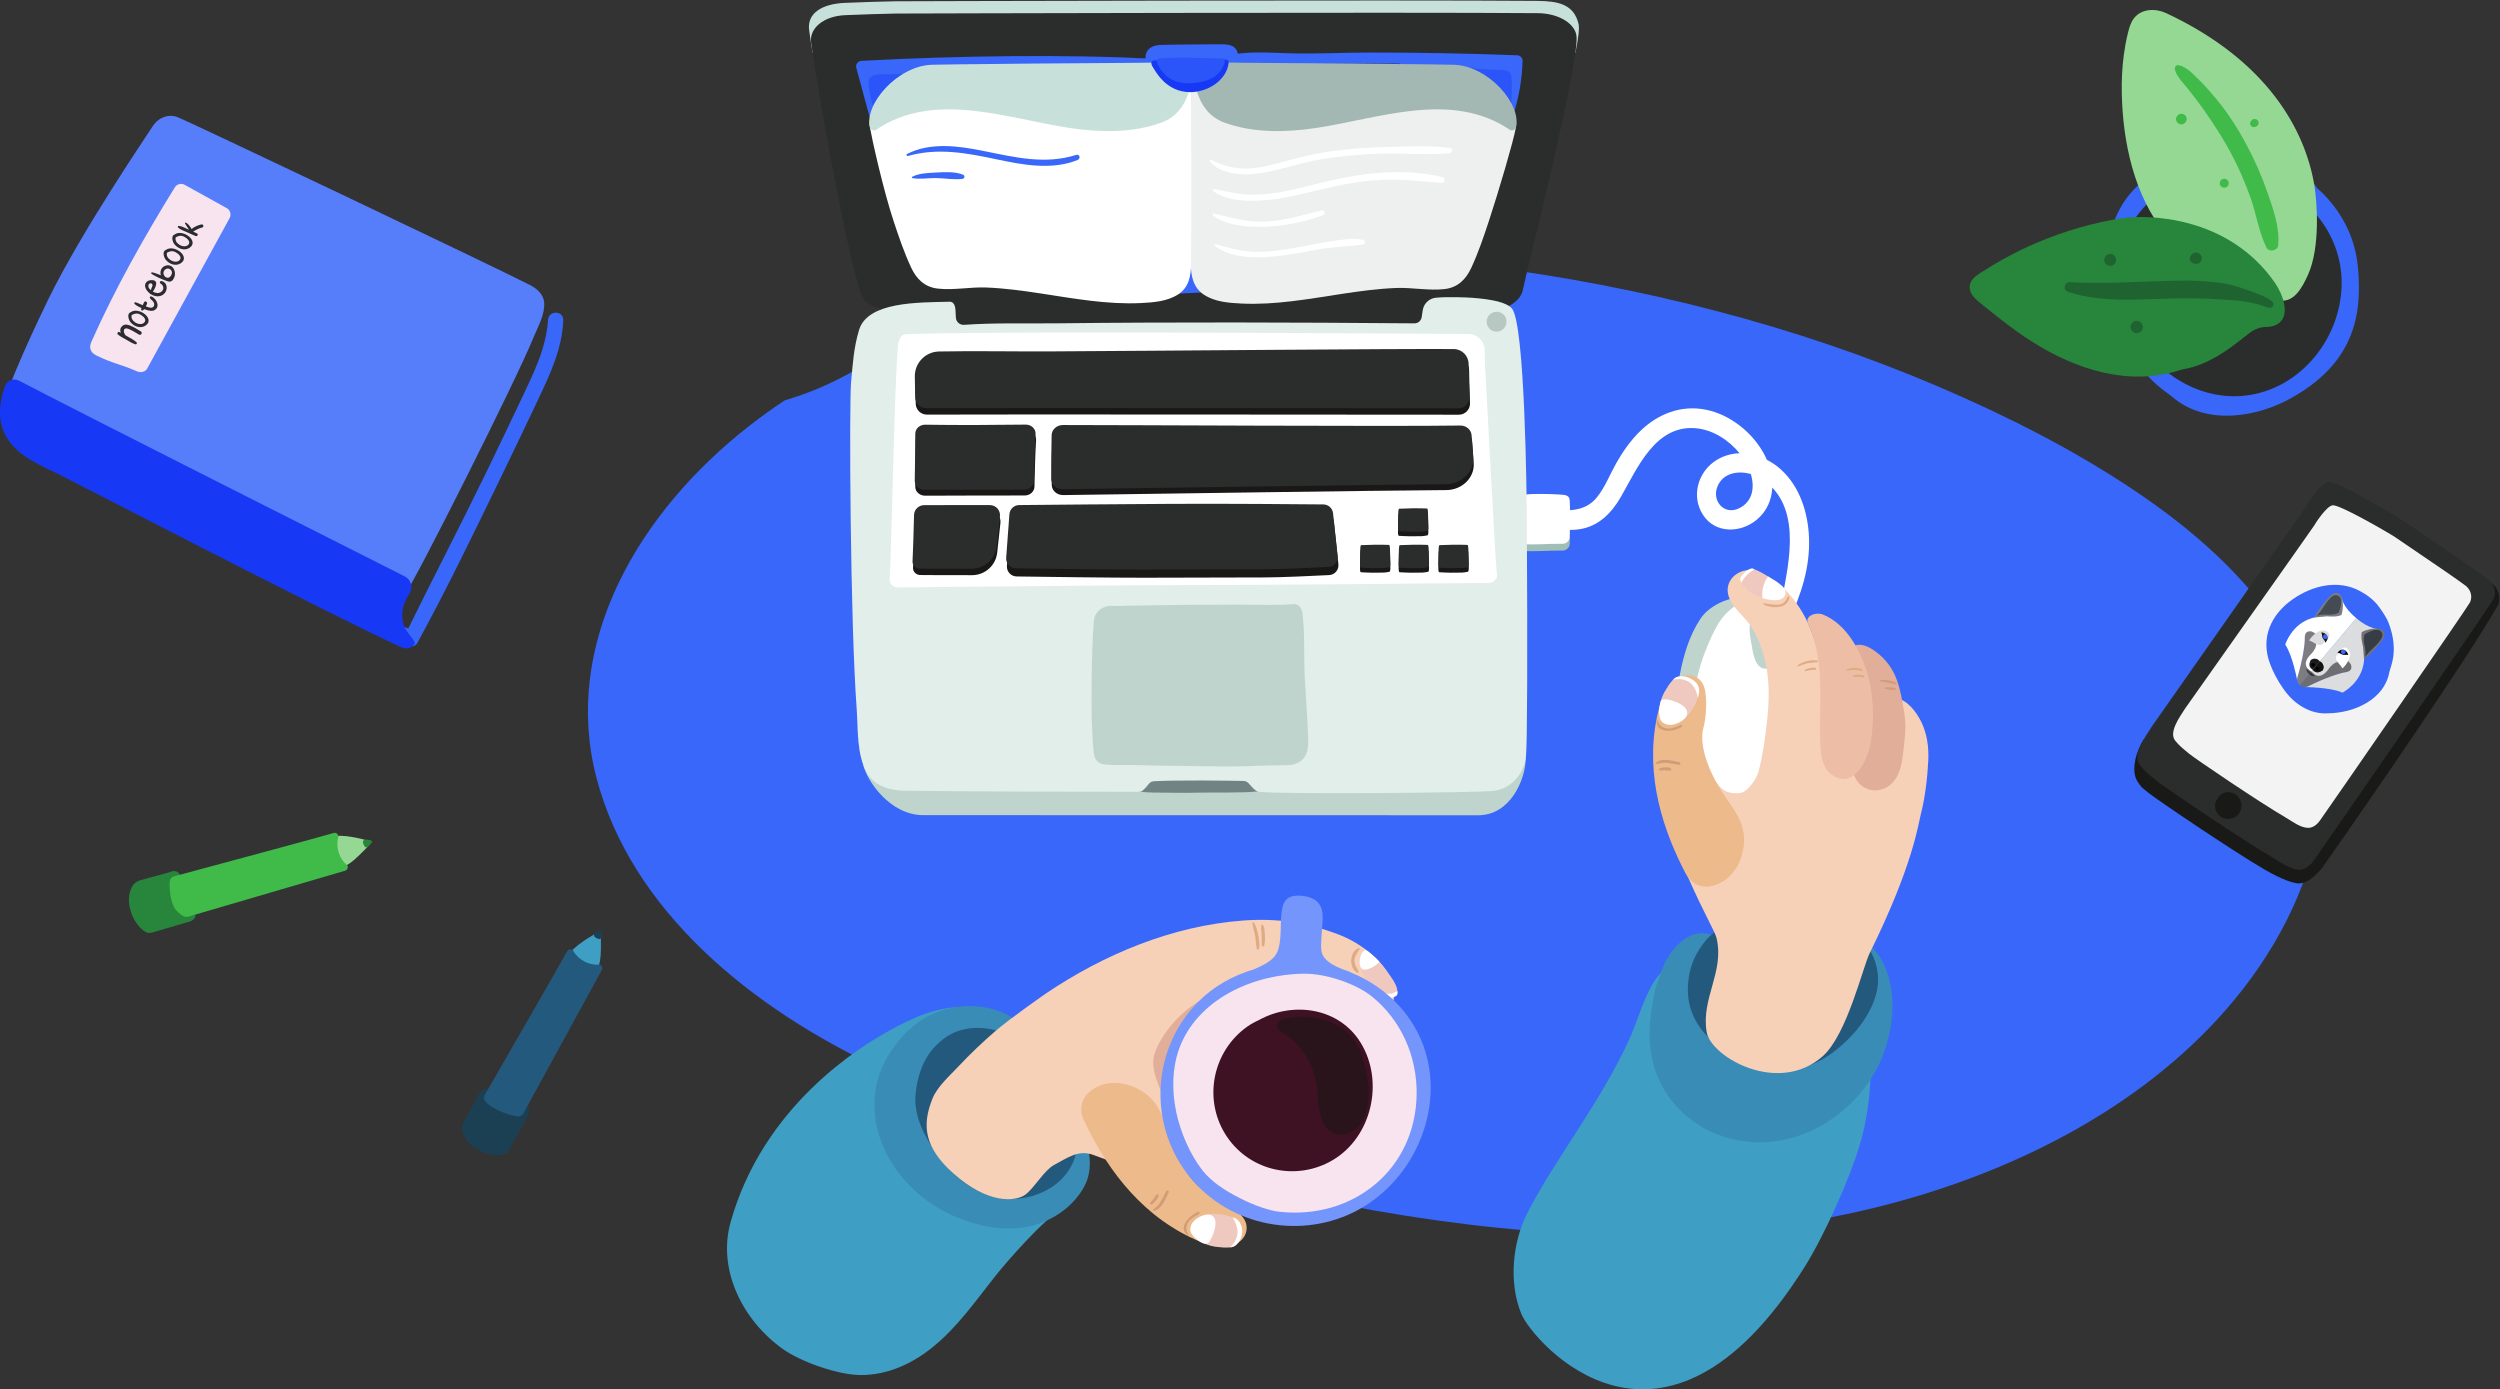 <?xml version="1.0" encoding="UTF-8" standalone="no"?>
<!-- Created with Inkscape (http://www.inkscape.org/) -->

<svg
   xmlns:dc="http://purl.org/dc/elements/1.1/"
   xmlns:cc="http://creativecommons.org/ns#"
   xmlns:rdf="http://www.w3.org/1999/02/22-rdf-syntax-ns#"
   xmlns:svg="http://www.w3.org/2000/svg"
   xmlns="http://www.w3.org/2000/svg"
   xmlns:sodipodi="http://sodipodi.sourceforge.net/DTD/sodipodi-0.dtd"
   xmlns:inkscape="http://www.inkscape.org/namespaces/inkscape"
   version="1.1"
   id="svg2"
   xml:space="preserve"
   width="509.052"
   height="282.863"
   viewBox="0 0 509.052 282.863"
   sodipodi:docname="task-background.svg"
   inkscape:version="0.92.3 (2405546, 2018-03-11)"><rect x="0" y="0" width="509.052" height="282.863" fill="#333333" stroke="none"/><defs
     id="defs6"><clipPath
       clipPathUnits="userSpaceOnUse"
       id="clipPath348"><path
         d="m 4905.88,835.102 c 4.57,8.117 9.08,16.378 13.44,24.628 -2.43,-4.789 -4.9,-9.589 -7.42,-14.39 -1.99,-3.43 -4.01,-6.86 -6.02,-10.238 m 67.89,876.178 c -1.16,3.11 -2.34,6.22 -3.53,9.32 0.13,-0.06 0.25,-0.11 0.37,-0.17 1.07,-3.04 2.12,-6.08 3.16,-9.15"
         id="path346"
         inkscape:connector-curvature="0" /></clipPath></defs><sodipodi:namedview
     pagecolor="#ffffff"
     bordercolor="#666666"
     borderopacity="1"
     objecttolerance="10"
     gridtolerance="10"
     guidetolerance="10"
     inkscape:pageopacity="0"
     inkscape:pageshadow="2"
     inkscape:window-width="1920"
     inkscape:window-height="1020"
     id="namedview4"
     showgrid="false"
     inkscape:zoom="1.7700001"
     inkscape:cx="89.184224"
     inkscape:cy="119.75981"
     inkscape:window-x="0"
     inkscape:window-y="0"
     inkscape:window-maximized="1"
     inkscape:current-layer="g12" /><g
     id="g10"
     inkscape:groupmode="layer"
     inkscape:label="ink_ext_XXXXXX"
     transform="matrix(1.333,0,0,-1.333,-7.086,391.257)"><g
       id="g12"
       transform="scale(0.1)"><path
         d="m 3645.036,1880.91 c -9.96,10.87 -26.35,27.64 -51.08,44.6 -19.85,13.61 -49.86,28.36 -54.42,27.6 -3.83,-0.63 -4.73,-2.37 -3.62,-4.04 17.71,-26.67 65.36,-61.47 106.56,-71.89 2.09,-0.54 4.25,1.89 2.56,3.73"
         style="fill:#24597e;fill-opacity:1;fill-rule:nonzero;stroke:none"
         id="path230"
         inkscape:connector-curvature="0" /><path
         d="m 971.051,1498.52 c -0.11,4.92 2.98,13.37 -4.04,12.13 -4.38,-0.77 -42.81,-24.06 -42.45,-32.57 0.19,-4.67 2.19,-8.43 5.34,-11.13 2.06,-2.58 4.64,-4.83 7.23,-6.88 6.26,-4.93 13.66,-9.42 21.83,-8.19 7.85,1.18 12.95,8.33 12.09,46.64"
         style="fill:#3f9ec4;fill-opacity:1;fill-rule:nonzero;stroke:none"
         id="path16"
         inkscape:connector-curvature="0" /><path
         d="m 890.331,2446.573 c -2.78,-43.41 -22.46,-82.25 -40.74,-120.93 -19.1,-40.43 -38.44,-80.75 -58.03,-120.94 -37.53,-77.01 -77.11,-153 -114.893,-229.86 -0.492,0.29 -0.977,0.6 -1.481,0.9 -12.074,7.15 -21.668,-9.92 -11.117,-18.13 3.692,-2.87 7.453,-5.58 11.262,-8.29 4.734,-3.38 12.586,-1.35 15.332,3.67 44.607,81.58 85.127,165.64 125.777,249.24 19.95,41.03 39.66,82.18 59.1,123.45 18.01,38.23 36.6,77.39 37.99,120.39 0.48,14.98 -22.24,15.35 -23.2,0.5"
         style="fill:#3867fa;fill-opacity:1;fill-rule:nonzero;stroke:none"
         id="path18"
         inkscape:connector-curvature="0" /><path
         d="m 3536.826,1970.52 c -53.67,84.99 -133.75,155.05 -220.984,213.88 -93.504,63.035 -196.825,115.407 -302.726,160.65 -217.908,93.111 -453.235,152.695 -692.793,183.504 -25.527,3.275 -51.112,6.22 -76.71,8.865 -65.844,2.79 -131.876,2.707 -197.803,2.624 -81.023,-0.083 -162.671,4.226 -243.4,-3.409 -73.186,-6.912 -145.571,-23.557 -213.56,-48.229 -72.031,-26.15 -135.93,-62.993 -199.877,-101.51 -33.647,-20.281 -68.224,-39.24 -106.02,-53.023 -10.383,-3.792 -20.919,-7.232 -31.514,-10.528 -17.831,-11.892 -35.214,-24.331 -52.032,-37.391 -172.335,-133.767 -288.62,-335.258 -234.95,-539.561 52.798,-201.017 234.973,-351.603 436.512,-444.786 111.476,-51.546 230.566,-89.081 350.48,-122.34 132.383,-36.719 266.404,-69.647 402.641,-93.472 251.367,-43.962 515.331,-56.557 764.388,4.928 207.196,51.153 403.702,151.372 535.602,302.858 72.231,82.934 124.287,180.745 141.729,284.415 17.018,101.149 -2.404,202.928 -58.985,292.526"
         style="fill:#3867fa;fill-opacity:1;fill-rule:nonzero;stroke:none;stroke-width:1.103"
         id="path20"
         inkscape:connector-curvature="0" /><path
         d="m 2907.79,1374.12 c -0.34,2.79 -1.86,4.67 -3.83,5.66 -3.22,5.84 -8.86,9.82 -16.93,9.37 -12.04,-0.68 -23.36,-6 -35.21,-8.37 -11.57,-2.31 -23.44,-2.77 -35.16,-2.67 -23.69,0.2 -46.91,5.18 -69.41,13.48 -42.69,15.74 -78.54,45.56 -117.78,68.98 -3.29,4.13 -7.96,6.86 -13.19,6.63 -3.8,0.53 -7.2,-1 -9.61,-3.67 -36.31,-22.98 -46.34,-75.23 -64.05,-114.41 -21.42,-47.35 -48.36,-91.11 -75.77,-134.17 -27.55,-43.26 -56.43,-85.96 -80.3,-132.04 -22.79,-44.04 -29.42,-107 -9.33,-155.14 17.05,-40.872 214.77,-274.2 432.39,71.82 30,47.7 69.33,134.85 85.56,190.63 16.08,55.27 19.66,125.8 12.62,183.9"
         style="fill:#3f9ec4;fill-opacity:1;fill-rule:nonzero;stroke:none"
         id="path22"
         inkscape:connector-curvature="0" /><path
         d="m 2931.54,1460.41 c -48.43,109.27 -254.23,42.99 -262.56,46.18 -41.27,15.76 -69.37,-34.02 -73.8,-44.06 -2.8,-6.35 -5.13,-12.87 -7.09,-19.5 -7.17,-16.59 -10.23,-36.46 -12.53,-52.39 -3.77,-26.03 -3.83,-52.52 2.47,-78.19 11.72,-47.78 46.32,-87.23 91.13,-107.06 97.99,-43.35 208.62,10.85 254.1,103.54 13.31,27.13 34.57,92.18 8.28,151.48"
         style="fill:#388cb6;fill-opacity:1;fill-rule:nonzero;stroke:none"
         id="path24"
         inkscape:connector-curvature="0" /><path
         d="m 2871.07,1513.54 c -36.15,24.88 -98.02,21.68 -136.76,17.72 -26.95,-2.77 -55.49,-10.39 -73.93,-30.87 -6.77,-7.52 -14.9,-19.75 -19.32,-29.77 -8.69,-19.74 -11.3,-42.85 -8.71,-61.33 4.53,-32.2 25.38,-59.64 53.53,-76.81 3.52,-2.16 7.04,-2.71 10.21,-2.18 11.29,-9.24 24.55,-16.82 39.77,-22.25 37.63,-13.41 79.49,-6.89 111.8,15.65 33.38,23.29 65.72,60.59 73.08,100.65 6.5,35.32 -12.52,79.97 -49.67,89.19"
         style="fill:#24597e;fill-opacity:1;fill-rule:nonzero;stroke:none"
         id="path26"
         inkscape:connector-curvature="0" /><path
         d="m 2709.82,2158.81 c -23.19,-11.46 -42.92,11.9 -32.68,34.42 9.06,19.93 31.36,23.19 50.55,17.87 5.82,-19.94 3.38,-41.78 -17.87,-52.29 z m 106.71,-45.86 c -1.32,38.22 -13.71,78.48 -42.73,104.85 -6.53,5.94 -13.87,11.02 -21.7,15.04 -0.92,2.12 -1.89,4.22 -2.94,6.28 -17.45,34.38 -52.83,63 -90.97,70.37 -37.18,7.18 -72.18,-6.42 -98.99,-32.28 -14.89,-14.36 -27.14,-31.78 -37.27,-49.75 -9.69,-17.19 -16.88,-36.36 -29.35,-51.84 -30.65,-38.05 -84.21,-7.7 -124.49,-22.28 -17.28,-6.25 -10.47,-33.19 7.7,-27.93 29.49,8.54 60.02,-3.18 90.02,1.33 29.06,4.37 48.86,24.44 63.04,48.95 25.31,43.79 52.51,110.61 114.52,105.34 26.01,-2.21 50.49,-17.92 67.06,-38.24 -12.14,-0.33 -24.22,-3.6 -35.36,-10.49 -28.19,-17.43 -39.08,-55.05 -20.51,-83.63 18.87,-29.04 57.42,-27.95 82.15,-7.37 15.69,13.06 22.82,30.64 23.67,49.06 47.51,-50.03 19.52,-138.18 9.71,-197.41 -1.43,-8.6 11,-15.87 15.41,-6.49 18.79,40.05 32.59,81.57 31.03,126.49"
         style="fill:#ffffff;fill-opacity:1;fill-rule:nonzero;stroke:none"
         id="path28"
         inkscape:connector-curvature="0" /><path
         d="m 2442.31,2113.16 c -22.52,-1.08 -45.83,-1.53 -68.53,0.04 0.49,-11 1.27,-19.29 2.21,-19.37 21.95,-1.81 42.48,0.66 64.44,0.3 5.35,-0.09 10.61,4.93 10.61,10.66 0,3.03 -0.06,7.06 -0.01,9.86 -2.98,-0.09 -5.82,-1.35 -8.72,-1.49"
         style="fill:#a1beb6;fill-opacity:1;fill-rule:nonzero;stroke:none"
         id="path30"
         inkscape:connector-curvature="0" /><path
         d="m 2450.98,2169.78 c -0.14,1.98 -0.39,3.99 -1.24,5.45 -1.03,1.77 -3.09,2.9 -5.31,3.54 -2.97,1.38 -57.71,3.59 -69.15,-0.26 -3.43,-1.16 -2.11,-74.04 0.71,-74.27 21.95,-1.81 42.48,0.66 64.44,0.3 5.35,-0.09 10.61,4.92 10.61,10.66 0.04,20.64 1.25,35.22 -0.06,54.58"
         style="fill:#ffffff;fill-opacity:1;fill-rule:nonzero;stroke:none"
         id="path32"
         inkscape:connector-curvature="0" /><path
         d="m 2715.76,2022.89 c -23.99,0 -52.18,-13.51 -65.02,-32.75 -17.51,-26.23 -26.3,-57.35 -32.05,-88.04 -11.54,-61.7 -11.58,-131.76 9.39,-191.62 7.55,-21.55 20.47,-43.2 43.25,-50.99 24.66,-8.43 52,2.6 69.58,20.44 20.28,20.59 29.45,49.27 36.61,76.55 7.93,30.25 13.9,61.47 15.68,92.73 3.78,65.97 -16.1,173.68 -77.44,173.68"
         style="fill:#c0d4ce;fill-opacity:1;fill-rule:nonzero;stroke:none"
         id="path34"
         inkscape:connector-curvature="0" /><path
         d="m 2773.75,1970.22 c -7.8,18.73 -21.28,40.07 -42.31,45.12 -24.04,5.76 -47.57,-20.6 -56.88,-38.57 -41.2,-79.6 -41.86,-144.32 -27.63,-214.91 3.98,-19.71 18.41,-40.61 35.12,-52.68 18.03,-13.02 26.72,-10.13 48.18,-6.12 22.95,4.28 35.42,20.81 40.64,42.65 6.24,26.16 10.17,52.98 12.72,79.73 4.43,46.57 8.62,100.54 -9.84,144.78"
         style="fill:#ffffff;fill-opacity:1;fill-rule:nonzero;stroke:none"
         id="path36"
         inkscape:connector-curvature="0" /><path
         d="m 2759.83,1923.13 c -3.36,10.41 -6.99,20.68 -9.47,31.34 -2.23,9.66 -2.32,20.1 -6.6,29.06 -0.53,1.1 -1.36,1.84 -2.31,2.31 -0.63,1.31 -1.67,2.38 -3.2,2.77 -19.24,4.95 -11.15,-28.8 -9.59,-38 2.32,-13.54 6.04,-41.89 26.23,-36.2 3.57,1.01 6.14,5.05 4.94,8.72"
         style="fill:#c0d4ce;fill-opacity:1;fill-rule:nonzero;stroke:none"
         id="path38"
         inkscape:connector-curvature="0" /><path
         d="m 1294.41,2854.49 c 43.21,-3.45 1096.52,-2.16 1165.22,-0.13 5.46,26.39 6.17,38.98 4.76,44.64 -7.38,29.51 -30.59,34.51 -62.85,34.79 -193.61,1.68 -972.87,-0.46 -980.49,-0.58 -20.87,-0.32 -50.66,-1.38 -77.43,-2.45 -33.62,-1.36 -57.62,-15.06 -54.58,-41.12 1.12,-9.54 3.32,-22.05 5.37,-35.15"
         style="fill:#c8e0da;fill-opacity:1;fill-rule:nonzero;stroke:none"
         id="path40"
         inkscape:connector-curvature="0" /><path
         d="m 1371.6,1767.34 c 5.93,-25.78 41.75,-77.34 91.72,-77.34 116.43,0 825.91,-0.16 847.98,-0.16 48.56,0 72.28,53.64 72.59,88.16 -40.31,-0.04 -1004.1,-9.45 -1012.29,-10.66"
         style="fill:#c0d4ce;fill-opacity:1;fill-rule:nonzero;stroke:none"
         id="path42"
         inkscape:connector-curvature="0" /><path
         d="m 1982.01,1754.96 c -34.43,0.09 -68.85,-1.18 -103.34,-0.73 -16.07,0.21 -32.14,-0.31 -48.21,-0.67 -15.82,-0.35 -33.31,0.62 -47.9,-6.07 -6.59,-3.03 -6.72,-14.59 0,-17.57 13.94,-6.19 30.17,-5.39 45.23,-5.55 16.96,-0.17 33.92,-0.55 50.88,-0.12 34.48,0.86 74.07,-0.66 95.44,2 19.28,2.39 27.39,28.66 7.9,28.71"
         style="fill:#718483;fill-opacity:1;fill-rule:nonzero;stroke:none"
         id="path44"
         inkscape:connector-curvature="0" /><path
         d="m 2461.49,2878.11 c -0.72,20.34 -26.81,36.67 -59.08,36.95 -193.61,1.68 -972.87,-0.47 -980.48,-0.58 -20.88,-0.33 -50.67,-1.38 -77.44,-2.46 -33.62,-1.35 -55.18,-20.21 -52.31,-41.72 12.31,-92.1 64.69,-375.89 80.99,-393.22 9.67,-10.27 27.64,-16.3 46.57,-16.46 127.88,-1.08 246.62,-0.96 369.75,-1.08 4.23,0 150.17,-1.33 181.94,0 24.82,1.04 336.41,-1.07 359.6,0.89 27.62,2.33 46.46,17.09 48.73,33.52 1.77,12.92 83.59,331.63 81.73,384.16"
         style="fill:#2b2d2d;fill-opacity:1;fill-rule:nonzero;stroke:none"
         id="path46"
         inkscape:connector-curvature="0" /><path
         d="m 2220.35,2472.28 c -187.03,3.27 -374.02,2.15 -561.04,-1.01 -26.05,-0.44 -52.1,-0.93 -78.14,-1.48 -25.89,-0.54 -54.06,0.72 -78.53,-8.84 -10.93,-4.27 -11.7,-19.03 0,-23.04 21.56,-7.42 44.88,-6.13 67.36,-6.04 23.26,0.08 46.52,0.61 69.78,0.86 46.51,0.52 93.03,0.87 139.56,1.05 93.96,0.38 187.95,-0.52 281.92,-1.3 53.03,-0.44 106.06,-0.98 159.09,-1.68 26.71,-0.36 26.7,41.01 0,41.48"
         style="fill:#2b2d2d;fill-opacity:1;fill-rule:nonzero;stroke:none"
         id="path48"
         inkscape:connector-curvature="0" /><path
         d="m 2385.39,2147.82 c -0.18,28.47 -2.69,293.38 -22.78,316.16 -8.43,9.56 -30.34,13.94 -60.32,16.27 -8.14,0.64 -37.44,1.86 -55.71,0.14 -9.6,-0.91 -17.54,-7.84 -19.75,-17.23 -1.05,-4.42 -1.24,-9.31 -2.14,-13.23 -1.17,-5.13 -5.74,-8.73 -11,-8.69 -182.17,1.47 -364.5,2.11 -546.64,0.03 -46.83,-0.54 -94.37,1.06 -141.2,-2.3 -6.35,-0.45 -11.91,4.19 -12.5,10.54 -0.17,1.87 -0.29,3.74 -0.33,5.41 -0.22,8.75 -0.5,19.56 -9.53,19.33 -47.31,-1.19 -124.99,0.38 -138.1,-43.16 -8.25,-27.41 -9.54,-51.58 -12.16,-79.73 -3.08,-33.09 -1.32,-366 8.52,-498.81 2.31,-31.22 -0.35,-70.2 15.85,-98.24 11.69,-20.23 35.13,-26.69 58.09,-26.99 123.54,-1.58 238.87,-1.39 358.31,-1.58 4.24,-0.01 10.34,7.08 13.79,11.73 1.86,2.52 4.7,4.11 7.83,4.29 33.68,1.98 113.81,1.01 137.2,0.45 2.66,-0.07 5.18,-1.13 7.05,-3.02 4.9,-4.96 10.11,-12.47 16.08,-13.45 24.54,-4.02 336.4,-1.74 359.59,1.44 27.62,3.78 46.47,27.67 48.73,54.28 1.78,20.93 2.46,150.97 1.12,366.36"
         style="fill:#e1eeea;fill-opacity:1;fill-rule:nonzero;stroke:none"
         id="path50"
         inkscape:connector-curvature="0" /><path
         d="m 2339.56,2060.12 c -1.42,4.48 -17.18,304.61 -18.07,319.23 -0.18,3.17 -0.3,11.77 -0.37,20.64 -0.1,13.75 -11.2,24.86 -24.94,24.96 -99.89,0.69 -476.04,3.17 -668.23,2.18 -63.58,-0.32 -127.16,-0.45 -190.71,-2.42 -4.82,-0.15 -9.22,-3.69 -9.94,-8.48 -1.15,-1.4 -1.93,-3.21 -2.13,-5.31 -5.88,-60.54 -9.75,-300.58 -13,-361.25 -0.35,-6.47 5.73,-11.82 11.88,-11.88 13.02,-0.14 261.74,2.91 370.27,3.32 113.23,0.42 226.46,0.77 339.71,1.84 64.57,0.61 129.14,1.39 193.71,1.66 7.72,0.03 14.24,7.84 11.82,15.51"
         style="fill:#ffffff;fill-opacity:1;fill-rule:nonzero;stroke:none"
         id="path52"
         inkscape:connector-curvature="0" /><path
         d="m 2051.48,1804.95 c -0.94,31.92 -3.38,61.31 -5.11,93.2 -1.82,33.46 0.31,67.55 -3.66,100.82 -0.81,6.74 -5.49,14 -13.39,13.39 -27.79,-2.16 -58.46,-0.78 -86.32,-0.76 -28.77,0.01 -57.53,-0.13 -86.29,-0.41 -27.91,-0.28 -55.82,-0.7 -83.73,-1.27 -5.48,-0.12 -12.18,-0.87 -18.42,-0.24 -12.29,1.23 -24.84,-4.47 -29.37,-16.92 -4.03,-11.06 -5.8,-138.8 -3.93,-167.51 0.9,-13.88 0.88,-28.28 3,-42.03 1.46,-9.43 6.49,-14.61 16.11,-15.8 13.69,-1.71 35.99,-0.36 49.81,-0.93 15.33,-0.63 30.66,-0.81 46,-1.03 28.96,-0.42 57.92,-0.79 86.89,-1.11 29.81,-0.35 59.63,1.85 89.44,1.79 10.55,-0.02 21.71,0.61 29.81,8.32 8.39,7.98 9.49,19.59 9.16,30.49"
         style="fill:#c0d4ce;fill-opacity:1;fill-rule:nonzero;stroke:none"
         id="path54"
         inkscape:connector-curvature="0" /><path
         d="m 2350.02,2454.5 c -2.98,2.73 -6.64,4.45 -10.76,4.45 -3.9,0 -7.99,-1.69 -10.75,-4.45 -2.91,-2.91 -4.28,-6.72 -4.46,-10.76 -0.18,-4.05 1.8,-7.86 4.46,-10.75 2.73,-2.98 6.72,-4.23 10.63,-4.45 3.47,-0.2 6.67,1.2 9.34,3.26 3.3,2.55 5.16,5.79 5.72,9.92 0.61,4.59 -0.65,9.53 -4.18,12.78"
         style="fill:#b9c7c3;fill-opacity:1;fill-rule:nonzero;stroke:none"
         id="path56"
         inkscape:connector-curvature="0" /><path
         d="m 2228.37,2506.66 c 8.91,1.82 17.58,4.31 25.71,7.46 29.05,11.24 41.08,41.67 50.72,69.07 12.01,34.07 25.52,68.76 33.03,104.13 7.49,35.37 -1.71,70.21 -3.94,105.54 -9.96,7.31 -20.44,13.85 -31.47,19.3 -70.71,0.68 -141.13,-9.87 -211.91,-8.72 -40.95,0.66 -81.23,7.82 -121.97,11.34 -33.84,2.92 -67.79,4.18 -101.75,3.5 -6.2,-0.43 -12.41,-0.65 -18.64,-0.56 -10.54,0.16 -15.1,9.06 -13.77,16.96 -55.73,-0.08 -109.41,-0.18 -157,-0.28 2.43,-6.77 -0.87,-15.29 -10.43,-15.21 -31.62,0.27 -62.71,6.66 -94.38,4.38 -28.82,-2.08 -58.64,-6.47 -87,-12 -37.3,-7.26 -67.29,-30.24 -93.47,-56.84 16.58,-86.93 49.51,-222.76 61.06,-234.26 8.2,-8.15 23.43,-12.95 39.48,-13.07 108.4,-0.86 209.06,-0.76 313.44,-0.85 3.59,-0.01 127.31,-1.06 154.24,0 16.86,0.66 189.91,-0.29 268.05,0.11"
         style="fill:#90dae1;fill-opacity:1;fill-rule:nonzero;stroke:none"
         id="path58"
         inkscape:connector-curvature="0" /><path
         d="m 2097.62,2073.29 -7,65.44 c -0.83,7.6 -7.17,13.38 -14.81,13.45 -37.02,0.36 -143.86,1.27 -230.96,0.88 -74.57,-0.34 -193.53,-1.47 -233.78,-1.86 -7.82,-0.08 -14.26,-6.14 -14.84,-13.94 l -4.94,-66.52 c -0.64,-8.63 6.11,-16.01 14.75,-16.13 40.23,-0.59 146.16,-2.04 193.9,-1.96 62.17,0.11 124.34,0.2 186.52,0.47 25.43,0.12 72.45,2.33 97,3.57 8.61,0.43 15.08,8.02 14.16,16.6"
         style="fill:#191817;fill-opacity:1;fill-rule:nonzero;stroke:none"
         id="path60"
         inkscape:connector-curvature="0" /><path
         d="m 2096.46,2085.74 -7.01,65.45 c -0.82,7.59 -7.16,13.38 -14.8,13.45 -37.02,0.36 -143.86,1.27 -230.96,0.87 -74.57,-0.33 -193.53,-1.47 -233.77,-1.86 -7.83,-0.08 -14.27,-6.14 -14.85,-13.94 l -4.93,-66.52 c -0.64,-8.62 6.1,-16 14.74,-16.13 40.24,-0.58 146.16,-2.04 193.9,-1.95 62.17,0.1 124.34,0.19 186.52,0.47 25.43,0.11 72.45,2.32 96.99,3.57 8.62,0.43 15.08,8.01 14.17,16.59"
         style="fill:#2b2d2d;fill-opacity:1;fill-rule:nonzero;stroke:none"
         id="path62"
         inkscape:connector-curvature="0" /><path
         d="m 2235.05,2123.31 -0.64,23.31 c -0.07,2.7 -0.66,4.76 -1.35,4.79 -3.4,0.12 -13.2,0.45 -21.18,0.3 -6.84,-0.11 -17.75,-0.52 -21.44,-0.66 -0.72,-0.02 -1.31,-2.18 -1.36,-4.96 l -0.46,-23.69 c -0.06,-3.07 0.56,-5.7 1.36,-5.74 3.68,-0.21 13.4,-0.73 17.77,-0.7 5.71,0.04 11.41,0.07 17.11,0.17 2.33,0.04 6.64,0.83 8.89,1.27 0.79,0.15 1.39,2.85 1.3,5.91"
         style="fill:#191817;fill-opacity:1;fill-rule:nonzero;stroke:none"
         id="path64"
         inkscape:connector-curvature="0" /><path
         d="m 2236.05,2067.67 -0.64,23.3 c -0.07,2.71 -0.65,4.77 -1.36,4.79 -3.39,0.13 -13.18,0.46 -21.17,0.31 -6.84,-0.12 -17.74,-0.52 -21.43,-0.66 -0.73,-0.02 -1.31,-2.18 -1.37,-4.96 l -0.45,-23.69 c -0.06,-3.07 0.56,-5.7 1.35,-5.74 3.69,-0.21 13.4,-0.73 17.78,-0.7 5.7,0.04 11.41,0.07 17.1,0.17 2.33,0.04 6.65,0.83 8.9,1.27 0.79,0.15 1.38,2.85 1.29,5.91"
         style="fill:#191817;fill-opacity:1;fill-rule:nonzero;stroke:none"
         id="path66"
         inkscape:connector-curvature="0" /><path
         d="m 2177,2067.67 -0.64,23.3 c -0.07,2.71 -0.66,4.77 -1.36,4.79 -3.39,0.13 -13.18,0.46 -21.17,0.31 -6.84,-0.12 -17.75,-0.52 -21.44,-0.66 -0.72,-0.02 -1.31,-2.18 -1.36,-4.96 l -0.45,-23.69 c -0.06,-3.07 0.55,-5.7 1.34,-5.74 3.7,-0.21 13.41,-0.73 17.79,-0.7 5.7,0.04 11.4,0.07 17.1,0.17 2.33,0.04 6.65,0.83 8.89,1.27 0.79,0.15 1.39,2.85 1.3,5.91"
         style="fill:#191817;fill-opacity:1;fill-rule:nonzero;stroke:none"
         id="path68"
         inkscape:connector-curvature="0" /><path
         d="m 2296.73,2067.67 -0.65,23.3 c -0.06,2.71 -0.65,4.77 -1.35,4.79 -3.39,0.13 -13.2,0.46 -21.18,0.31 -6.84,-0.12 -17.75,-0.52 -21.43,-0.66 -0.72,-0.02 -1.31,-2.18 -1.37,-4.96 l -0.45,-23.69 c -0.06,-3.07 0.56,-5.7 1.35,-5.74 3.69,-0.21 13.41,-0.73 17.78,-0.7 5.71,0.04 11.4,0.07 17.1,0.17 2.34,0.04 6.65,0.83 8.9,1.27 0.79,0.15 1.39,2.85 1.3,5.91"
         style="fill:#191817;fill-opacity:1;fill-rule:nonzero;stroke:none"
         id="path70"
         inkscape:connector-curvature="0" /><path
         d="m 2235.05,2130.33 -0.64,23.31 c -0.07,2.7 -0.66,4.76 -1.35,4.79 -3.4,0.12 -13.2,0.45 -21.18,0.31 -6.84,-0.12 -17.75,-0.52 -21.44,-0.66 -0.72,-0.03 -1.31,-2.19 -1.36,-4.97 l -0.46,-23.69 c -0.06,-3.07 0.56,-5.69 1.36,-5.74 3.68,-0.2 13.4,-0.73 17.77,-0.7 5.71,0.04 11.41,0.08 17.11,0.17 2.33,0.04 6.64,0.83 8.89,1.27 0.79,0.16 1.39,2.86 1.3,5.91"
         style="fill:#2b2d2d;fill-opacity:1;fill-rule:nonzero;stroke:none"
         id="path72"
         inkscape:connector-curvature="0" /><path
         d="m 2236.05,2074.69 -0.64,23.31 c -0.07,2.7 -0.65,4.76 -1.36,4.79 -3.39,0.13 -13.18,0.45 -21.17,0.31 -6.84,-0.12 -17.74,-0.52 -21.43,-0.66 -0.73,-0.03 -1.31,-2.19 -1.37,-4.97 l -0.45,-23.69 c -0.06,-3.07 0.56,-5.69 1.35,-5.74 3.69,-0.21 13.4,-0.73 17.78,-0.7 5.7,0.04 11.41,0.08 17.1,0.17 2.33,0.04 6.65,0.83 8.9,1.27 0.79,0.16 1.38,2.86 1.29,5.91"
         style="fill:#2b2d2d;fill-opacity:1;fill-rule:nonzero;stroke:none"
         id="path74"
         inkscape:connector-curvature="0" /><path
         d="m 2177,2074.69 -0.64,23.31 c -0.07,2.7 -0.66,4.76 -1.36,4.79 -3.39,0.13 -13.18,0.45 -21.17,0.31 -6.84,-0.12 -17.75,-0.52 -21.44,-0.66 -0.72,-0.03 -1.31,-2.19 -1.36,-4.97 l -0.45,-23.69 c -0.06,-3.07 0.55,-5.69 1.34,-5.74 3.7,-0.21 13.41,-0.73 17.79,-0.7 5.7,0.04 11.4,0.08 17.1,0.17 2.33,0.04 6.65,0.83 8.89,1.27 0.79,0.16 1.39,2.86 1.3,5.91"
         style="fill:#2b2d2d;fill-opacity:1;fill-rule:nonzero;stroke:none"
         id="path76"
         inkscape:connector-curvature="0" /><path
         d="m 2296.73,2074.69 -0.65,23.31 c -0.06,2.7 -0.65,4.76 -1.35,4.79 -3.39,0.13 -13.2,0.45 -21.18,0.31 -6.84,-0.12 -17.75,-0.52 -21.43,-0.66 -0.72,-0.03 -1.31,-2.19 -1.37,-4.97 l -0.45,-23.69 c -0.06,-3.07 0.56,-5.69 1.35,-5.74 3.69,-0.21 13.41,-0.73 17.78,-0.7 5.71,0.04 11.4,0.08 17.1,0.17 2.34,0.04 6.65,0.83 8.9,1.27 0.79,0.16 1.39,2.86 1.3,5.91"
         style="fill:#2b2d2d;fill-opacity:1;fill-rule:nonzero;stroke:none"
         id="path78"
         inkscape:connector-curvature="0" /><path
         d="m 2281.57,2301.67 c 9.7,0 17.44,8.05 17.08,17.73 -0.54,14.92 -0.92,29.48 -1.02,31.31 -0.18,2.87 -0.28,10.7 -0.34,18.77 -0.09,12.51 -10.19,22.62 -22.7,22.71 -90.88,0.63 -447.14,-2.74 -622,-3.63 -38.99,-0.2 -117.37,0.96 -164.32,-0.09 -20.97,-0.47 -37.53,-17.91 -36.91,-38.88 0.27,-9.17 0.46,-19.57 0.58,-30.84 0.1,-9.41 7.74,-16.97 17.15,-16.93 106.89,0.52 658.25,-0.1 812.48,-0.15"
         style="fill:#191817;fill-opacity:1;fill-rule:nonzero;stroke:none"
         id="path80"
         inkscape:connector-curvature="0" /><path
         d="m 2304.32,2227.86 c -0.86,12.51 -1.7,22.56 -2.47,33.53 -0.6,8.42 -8.28,14.94 -17.47,14.79 -98.23,-1.63 -516.81,0.83 -606.87,0.77 -9.37,-0.01 -16.99,-6.9 -17.18,-15.49 -0.53,-24.57 -0.61,-39.07 -0.62,-66.74 -0.01,-8.82 7.86,-15.94 17.47,-15.81 155.53,2.13 468.58,6.83 585.22,7.63 24.31,0.17 43.44,19.06 41.92,41.32"
         style="fill:#191817;fill-opacity:1;fill-rule:nonzero;stroke:none"
         id="path82"
         inkscape:connector-curvature="0" /><path
         d="m 1465.4,2153.73 c -8.32,-0.09 -15.06,-6.77 -15.26,-15.09 -0.75,-31.75 -1.59,-57.68 -2.3,-71.03 -0.32,-5.88 5.21,-10.75 10.81,-10.81 3.7,-0.04 40.46,-0.34 79.49,-0.23 19.72,0.06 36.23,14.97 38.29,34.58 1.52,14.54 3.32,30.88 4.96,45.54 1.02,9.14 -6.12,17.14 -15.32,17.14 -26.25,0.02 -74.75,0.15 -100.67,-0.1"
         style="fill:#191817;fill-opacity:1;fill-rule:nonzero;stroke:none"
         id="path84"
         inkscape:connector-curvature="0" /><path
         d="m 1452.07,2263.77 c -0.12,-23.45 -0.42,-48.14 -0.83,-71.83 -0.14,-7.73 6.68,-14.03 15.1,-13.97 35.62,0.25 118.12,0.27 152.03,0.32 8.16,0.01 14.8,6 14.98,13.48 0.59,24.18 0.99,47.19 2.47,71.23 0.49,7.99 -6.46,14.7 -15.18,14.59 -32.61,-0.42 -106.36,-1.06 -153.26,-0.13 -8.38,0.16 -15.28,-6 -15.31,-13.69"
         style="fill:#191817;fill-opacity:1;fill-rule:nonzero;stroke:none"
         id="path86"
         inkscape:connector-curvature="0" /><path
         d="m 2280.8,2311.46 c 9.69,0 17.44,8.05 17.08,17.73 -0.55,14.92 -0.92,29.48 -1.02,31.31 -0.18,2.87 -0.28,10.7 -0.35,18.77 -0.08,12.51 -10.18,22.62 -22.69,22.71 -90.88,0.63 -447.15,-2.74 -622.01,-3.63 -38.99,-0.2 -117.36,0.96 -164.31,-0.09 -20.97,-0.47 -37.53,-17.91 -36.91,-38.88 0.26,-9.17 0.45,-19.57 0.58,-30.84 0.1,-9.41 7.74,-16.97 17.15,-16.93 106.88,0.52 658.25,-0.1 812.48,-0.15"
         style="fill:#2b2d2d;fill-opacity:1;fill-rule:nonzero;stroke:none"
         id="path88"
         inkscape:connector-curvature="0" /><path
         d="m 2303.54,2236.84 c -0.85,12.51 -1.69,22.57 -2.47,33.53 -0.59,8.42 -8.27,14.94 -17.46,14.79 -98.23,-1.63 -516.81,0.83 -606.87,0.77 -9.37,-0.01 -16.99,-6.9 -17.18,-15.5 -0.53,-24.56 -0.61,-39.06 -0.62,-66.73 -0.01,-8.82 7.86,-15.94 17.47,-15.8 155.52,2.11 468.58,6.82 585.22,7.62 24.31,0.17 43.44,19.06 41.91,41.32"
         style="fill:#2b2d2d;fill-opacity:1;fill-rule:nonzero;stroke:none"
         id="path90"
         inkscape:connector-curvature="0" /><path
         d="m 1464.62,2163.52 c -8.31,-0.09 -15.06,-6.77 -15.25,-15.09 -0.75,-31.75 -1.59,-57.68 -2.3,-71.03 -0.32,-5.88 5.21,-10.75 10.81,-10.81 3.7,-0.04 40.45,-0.34 79.48,-0.23 19.73,0.06 36.23,14.97 38.29,34.58 1.53,14.54 3.33,30.88 4.97,45.54 1.02,9.14 -6.12,17.14 -15.32,17.14 -26.25,0.02 -74.75,0.15 -100.68,-0.1"
         style="fill:#2b2d2d;fill-opacity:1;fill-rule:nonzero;stroke:none"
         id="path92"
         inkscape:connector-curvature="0" /><path
         d="m 1451.29,2272.75 c -0.11,-23.45 -0.41,-48.14 -0.83,-71.83 -0.13,-7.73 6.68,-14.03 15.11,-13.97 35.61,0.25 118.12,0.27 152.03,0.32 8.15,0.01 14.8,6 14.98,13.48 0.58,24.18 0.98,47.19 2.46,71.24 0.49,7.98 -6.45,14.69 -15.17,14.58 -32.61,-0.42 -106.37,-1.06 -153.27,-0.13 -8.38,0.16 -15.27,-6 -15.31,-13.69"
         style="fill:#2b2d2d;fill-opacity:1;fill-rule:nonzero;stroke:none"
         id="path94"
         inkscape:connector-curvature="0" /><path
         d="m 2370.57,2850.71 c -75.8,2.89 -151.66,4.32 -227.52,4.18 -37.01,-0.07 -74,-1.96 -111,-1.34 -34.32,0.57 -56.25,3.29 -88.01,-0.35 -0.73,4.52 -3.54,8.9 -7.93,11.3 -7.11,3.87 -17.45,2.82 -25.14,3.01 0,0 -72.17,-0.41 -84.5,-0.96 -6.74,-0.3 -13.8,-1.59 -18.72,-6.68 -3.86,-4 -5.27,-9.12 -4.54,-13.78 -11.36,-0.05 -22.79,0.96 -34.11,1.35 -19.44,0.65 -38.88,1.12 -58.32,1.49 -37.95,0.7 -75.92,0.76 -113.88,0.45 -75.91,-0.62 -151.81,-3.06 -227.62,-7.16 -5.41,-0.3 -9.58,-5.14 -8.09,-10.63 8.57,-31.68 17.17,-63.36 25.71,-95.05 2.79,-10.35 18.68,-5.99 16.06,4.43 -8.96,35.78 13.06,70.26 48.13,77.15 2.82,0.38 5.64,0.75 8.47,1.12 5.79,0.77 8.54,6.16 7.9,10.62 44.99,1.6 89.99,2.6 135,2.96 37.96,0.3 75.92,0.1 113.88,-0.34 19.44,-0.23 38.87,-0.57 58.31,-0.97 18.25,-0.37 35.71,-2.89 52.8,4.19 1.74,0.72 2.92,1.87 3.6,3.17 5.91,0.33 13.23,0.17 15.12,0.31 7.37,0.55 14.73,1.12 22.1,1.7 3.54,0.28 39.18,2.1 38.94,1.44 -2.2,-6.28 6.73,-11.24 11.12,-6.47 0.03,0.03 0.05,0.07 0.07,0.1 0.81,-0.47 1.7,-0.79 2.7,-0.88 36.43,-3.38 74.36,0.99 110.95,1.75 37.92,0.8 75.85,1.23 113.78,1.28 15.01,0.02 30.02,-0.06 45.03,-0.16 1.35,-1.56 3.32,-2.68 5.92,-2.89 30.27,-2.41 60.11,-8.09 89.08,-17.29 24.21,-7.68 68.76,-21.22 62.37,-54.83 -2,-10.55 12.81,-14.84 16.19,-4.47 8.87,27.22 13.67,55.25 14.54,83.86 0.14,4.66 -3.96,8.23 -8.39,8.39"
         style="fill:#3867fa;fill-opacity:1;fill-rule:nonzero;stroke:none"
         id="path96"
         inkscape:connector-curvature="0" /><path
         d="m 1916.2,2526.13 c -25.95,1.41 -51.83,1.24 -77.76,-0.52 -4.41,-0.3 -6.6,-39.99 -2.57,-39.79 22.53,1.12 45.07,2.23 67.6,3.35 3.33,0.16 19.09,36.62 12.73,36.96"
         style="fill:#3867fa;fill-opacity:1;fill-rule:nonzero;stroke:none"
         id="path98"
         inkscape:connector-curvature="0" /><path
         d="m 1872.15,2531.75 c 0.18,-18.58 3.89,-36.15 20.17,-46.85 16.51,-10.85 37.74,-12.45 56.9,-13.39 51.69,-2.55 103.03,7.03 153.91,14.77 27.43,4.17 54.99,7.9 82.75,8.99 24.41,0.96 49.7,-4.44 73.85,-1.68 20.2,2.3 32.61,14.7 40.9,32.53 10.59,22.8 18.8,47.03 26.67,70.88 15.55,47.08 37.85,123.06 41.48,143.59 11.54,65.26 -212.85,42.41 -312.49,49.63 -28.97,2.1 -57.59,7.11 -86.08,12.55 -22.78,4.34 -48.25,13.18 -71.55,12.37 -19.51,-0.69 -25.84,-2.7 -26.07,-19.78 -0.39,-28.49 -0.97,-207.98 -0.44,-263.61"
         style="fill:#edf0ef;fill-opacity:1;fill-rule:nonzero;stroke:none"
         id="path100"
         inkscape:connector-curvature="0" /><path
         d="m 1872.5,2796.76 c -0.24,17.08 -6.27,18.42 -25.78,19.1 -23.3,0.81 -48.77,-8.02 -71.54,-12.37 -28.5,-5.43 -57.12,-10.45 -86.08,-12.55 -99.65,-7.21 -318.82,15.78 -307.28,-49.48 3.63,-20.53 20.7,-96.66 36.25,-143.74 7.88,-23.84 16.09,-48.08 26.68,-70.88 8.28,-17.83 20.7,-30.22 40.9,-32.52 24.15,-2.76 49.44,2.63 73.86,1.68 27.75,-1.09 55.31,-4.82 82.75,-9 50.87,-7.74 102.21,-17.31 153.9,-14.77 19.17,0.95 40.39,2.54 56.9,13.39 16.28,10.71 19.35,28.14 19.53,46.71 0.53,55.64 0.3,235.94 -0.09,264.43"
         style="fill:#ffffff;fill-opacity:1;fill-rule:nonzero;stroke:none"
         id="path102"
         inkscape:connector-curvature="0" /><path
         d="m 2268.66,2708.88 c -29.56,4.39 -61.06,2.53 -90.89,1.93 -30.29,-0.6 -60.58,-2.43 -90.61,-6.61 -30.45,-4.23 -59.5,-12.29 -89.12,-20.24 -33.79,-9.07 -62.96,-9.5 -94.32,7 -1.82,0.95 -3.58,-1.31 -2.18,-2.83 17.07,-18.59 46.26,-21.05 69.9,-18.36 31.38,3.56 61.39,15 92.41,20.72 33.24,6.14 66.96,8.97 100.72,10.04 34.07,1.09 69.22,-2.74 103.07,0.72 3.94,0.41 5.72,6.94 1.02,7.63"
         style="fill:#ffffff;fill-opacity:1;fill-rule:nonzero;stroke:none"
         id="path104"
         inkscape:connector-curvature="0" /><path
         d="m 2256.7,2664.52 c -53.89,13.67 -116.04,7.31 -169.58,-4.82 -28.19,-6.38 -56.02,-14.81 -84.66,-19.07 -15.32,-2.27 -30.88,-3.4 -46.37,-2.55 -16.42,0.89 -31.74,5.68 -47.83,8.26 -2.07,0.33 -3.17,-2.11 -1.42,-3.37 20.95,-15.06 52.13,-15.57 76.88,-13.81 29.03,2.06 57.3,9.38 85.49,16.23 30.36,7.38 60.75,13.18 92.02,14.91 31.95,1.78 62.57,-2.33 94.29,-4.53 5.05,-0.35 6,7.53 1.18,8.75"
         style="fill:#ffffff;fill-opacity:1;fill-rule:nonzero;stroke:none"
         id="path106"
         inkscape:connector-curvature="0" /><path
         d="m 2071.72,2613.72 c -28.13,-6.88 -55.2,-15.42 -84.37,-17.05 -28.42,-1.59 -52.56,5.8 -79.68,12.34 -2,0.48 -2.88,-2.04 -1.33,-3.17 21.25,-15.64 52.94,-17.9 78.52,-17.04 29.86,0.99 60.84,7.33 88.91,17.47 4.63,1.67 2.84,8.65 -2.05,7.45"
         style="fill:#ffffff;fill-opacity:1;fill-rule:nonzero;stroke:none"
         id="path108"
         inkscape:connector-curvature="0" /><path
         d="m 2135,2568.93 c -16.42,3.12 -34.33,-0.14 -50.72,-2.63 -20.6,-3.14 -40.94,-7.73 -61.49,-11.22 -18.59,-3.16 -37.43,-5.19 -56.32,-4.45 -19.8,0.78 -37.36,6.53 -56.28,11.5 -1.27,0.34 -2.57,-1.46 -1.39,-2.38 26.9,-20.93 68.74,-19.05 100.67,-15.2 19.64,2.37 39.02,6.36 58.49,9.82 22.33,3.96 44.8,3.98 67.04,7.19 3.73,0.54 3.57,6.69 0,7.37"
         style="fill:#ffffff;fill-opacity:1;fill-rule:nonzero;stroke:none"
         id="path110"
         inkscape:connector-curvature="0" /><path
         d="m 1458.64,2822.67 c -15.17,0.39 -30.44,-0.59 -45.6,-1.05 -8.42,-0.25 -22.97,2.02 -29.88,-4.35 -4.33,-4 -3.71,-9.27 -2.92,-14.61 1.64,-11.15 4.05,-23.09 7.95,-33.98 0.12,-0.5 0.87,-2.88 1.29,-3.42 0.46,-1.15 0.91,-2.31 1.41,-3.43 0.85,-1.92 3.7,1.45 3.71,1.68 1.87,0.36 57.93,49.2 64.04,49.68 6.02,0.46 6.17,9.32 0,9.48"
         style="fill:#2b54f9;fill-opacity:1;fill-rule:nonzero;stroke:none"
         id="path112"
         inkscape:connector-curvature="0" /><path
         d="m 2362.23,2811.69 c -0.31,5.51 0.07,11.23 -5.18,14.32 -6.41,3.76 -17.49,2.15 -24.65,2.61 -8.1,0.52 -16.21,1.16 -24.32,1.35 -3.01,0.65 -6.03,1.29 -9.03,1.95 -2.46,0.54 -4.52,-0.7 -5.57,-2.49 -1.08,-0.65 -1.45,-2.16 -0.74,-3.09 0.14,-1.36 0.88,-2.68 2.45,-3.59 23.35,-13.5 41.59,-31.15 58.35,-52.06 2.73,-3.41 7.66,-0.31 7.91,3.27 0.85,12.53 1.46,25.17 0.78,37.73"
         style="fill:#2b54f9;fill-opacity:1;fill-rule:nonzero;stroke:none"
         id="path114"
         inkscape:connector-curvature="0" /><path
         d="m 1923.25,2748 c 44.25,-16.29 94.27,-15.17 139.83,-8.4 96.48,14.36 206.91,57.8 296.5,-2.75 3.34,-2.27 8.24,0.02 9.2,3.74 9.11,35.49 -42.38,94.31 -94.98,95.67 -26.18,0.69 -52.37,0.67 -78.56,1.02 -104.73,1.41 -205.76,1.24 -310.5,2.85 -4.41,0.07 -7.44,-3.61 -7.72,-7.72 -0.45,-6.64 -1.99,-66.67 46.23,-84.41"
         style="fill:#a3b8b2;fill-opacity:1;fill-rule:nonzero;stroke:none"
         id="path116"
         inkscape:connector-curvature="0" /><path
         d="m 1873.79,2832.41 c -0.28,4.11 -3.31,7.79 -7.72,7.72 -104.74,-1.61 -205.77,-1.44 -310.51,-2.85 -26.18,-0.35 -52.37,-0.33 -78.55,-1.02 -52.59,-1.36 -104.09,-60.18 -94.97,-95.67 0.95,-3.72 5.85,-6.01 9.2,-3.74 89.58,60.55 200.01,17.11 296.5,2.75 45.56,-6.77 95.57,-7.89 139.82,8.4 48.22,17.74 46.68,77.77 46.23,84.41"
         style="fill:#c8e0da;fill-opacity:1;fill-rule:nonzero;stroke:none"
         id="path118"
         inkscape:connector-curvature="0" /><path
         d="m 1925.42,2844.18 c -36.52,-0.49 -73.04,-0.99 -109.56,-1.39 -4.4,-0.05 -5.03,-4.68 -2.41,-8.9 4.59,-7.37 20.66,-39.52 58.02,-39.52 25.43,0 54.56,16.87 58.43,43.94 0.41,2.89 -1.15,5.92 -4.48,5.87"
         style="fill:#1739f6;fill-opacity:1;fill-rule:nonzero;stroke:none"
         id="path120"
         inkscape:connector-curvature="0" /><path
         d="m 1697.37,2698.63 c -47.84,-15.26 -94.02,-3.66 -141.72,5.92 -38.17,7.66 -80.78,13.84 -116.94,-4.55 -1.75,-0.89 -0.53,-3.66 1.31,-3.13 45.71,13.01 89.76,4.61 135.24,-5.04 40.17,-8.53 84.79,-16.99 124.24,-0.94 4.65,1.89 2.92,9.35 -2.13,7.74"
         style="fill:#3867fa;fill-opacity:1;fill-rule:nonzero;stroke:none"
         id="path122"
         inkscape:connector-curvature="0" /><path
         d="m 1524.06,2668.45 c -12.63,4.86 -28.35,3.89 -41.67,3.15 -11.77,-0.67 -25.21,-0.98 -35.82,-6.46 -0.82,-0.43 -0.69,-1.88 0.26,-2.05 11.58,-2.1 23.79,0.18 35.56,0.09 13.37,-0.1 27.6,-2.95 40.78,-1.28 3.73,0.47 4.54,5.15 0.89,6.55"
         style="fill:#3867fa;fill-opacity:1;fill-rule:nonzero;stroke:none"
         id="path124"
         inkscape:connector-curvature="0" /><path
         d="m 1918.61,2845.96 c -18.78,0 -33.44,0.83 -49.85,1.03 -14.82,0.19 -28.45,0 -45.65,-1.25 -4.64,-0.33 -2.02,-7.8 -0.25,-11.06 11.16,-20.64 28.48,-27.81 50.45,-26.53 22.48,1.31 42.21,8.37 49.79,29.11 0.95,2.59 2.78,8.7 -4.49,8.7"
         style="fill:#2b54f9;fill-opacity:1;fill-rule:nonzero;stroke:none"
         id="path126"
         inkscape:connector-curvature="0" /><path
         d="m 2988.02,1832.37 c -7.31,14.93 -21.68,34.57 -39.35,36.4 -2.58,0.27 -4.8,-1.93 -5.47,-4.41 -1.8,-2.04 -2.75,-4.88 -1.93,-8.32 9.64,-40.57 -1,-79.92 -9.57,-119.46 -9.32,3.64 -19.22,6.08 -28.62,9.29 -11.28,3.85 -22.43,9.01 -32.57,15.54 -23.12,14.87 -36.14,41.3 -34.88,68.77 0.76,16.34 16.75,131.87 -57.43,206.23 -10.29,10.32 -38.27,27.97 -52.22,28 -19.8,0.06 -37.44,-16.24 -33.11,-36.76 4.19,-19.88 25.04,-33.41 35.44,-49.98 12.5,-19.91 20.04,-42.4 23.78,-65.52 4.15,-25.71 3.22,-52.12 0.37,-77.92 -2.85,-25.73 -6.42,-52.48 -13.04,-77.55 -3.04,-11.52 -17.54,-33.51 -30.68,-33.09 -4.52,0.15 -22.06,-3.44 -34.97,18.65 -1.84,-7.69 -41.71,-125.42 -41.71,-147.78 23.98,-54.55 40.86,-82.35 43.17,-92.06 12.45,-52.2 -24.05,-92.02 -14.98,-144.11 6.55,-37.53 109.11,-96.82 177.24,-36.51 37.1,32.83 61.28,136.41 71.64,157.37 66.85,135.17 74.23,197.47 78.66,214.35 6,22.87 9.95,56.85 10.93,80.53 0.82,20.05 -1.82,40.17 -10.7,58.34"
         style="fill:#f7d0b8;fill-opacity:1;fill-rule:nonzero;stroke:none"
         id="path128"
         inkscape:connector-curvature="0" /><path
         d="m 2959.59,1780.23 c 2.55,20.91 6.1,42.9 2.7,63.94 -6.31,39.1 -10.82,70.71 -43.71,95.46 -24.6,18.51 -36.6,7.49 -37.41,5.94 -2.88,-2.66 -4.39,-6.86 -2.34,-11.48 18.79,-42.33 23.6,-89.32 11.83,-133.04 -4.71,-17.54 -12.51,-36.23 -3.29,-54.34 8.48,-16.67 27.56,-23.2 44.3,-15.83 19.71,8.69 25.53,29.74 27.92,49.35"
         style="fill:#e1ae99;fill-opacity:1;fill-rule:nonzero;stroke:none"
         id="path130"
         inkscape:connector-curvature="0" /><path
         d="m 2910.63,1799.85 c 6.3,36.37 4.97,79.09 -7.55,114.83 -11.87,33.88 -31.96,67.75 -64.76,81.57 -11.24,4.73 -28.43,-2.02 -23.44,-12.95 18,-39.36 19.35,-80.92 18.9,-121.99 -0.24,-22.16 -1.05,-44.34 0.26,-66.54 0.96,-16.22 3.62,-34.71 19.2,-44.42 33.14,-20.64 53.32,25.99 57.39,49.5"
         style="fill:#edbda5;fill-opacity:1;fill-rule:nonzero;stroke:none"
         id="path132"
         inkscape:connector-curvature="0" /><path
         d="m 2664.3,1581.14 c 33.41,5.03 52.19,37.79 52.93,69.15 0.8,34.11 -21.38,54.18 -37.85,81.99 -29.35,49.6 -27.69,80.5 -24.02,92.08 3.67,11.58 6.46,45.51 0.7,62.14 -4.99,14.43 -20.37,20.63 -34.33,15.35 -12.79,-4.83 -28.61,-18.4 -37.66,-62.57 -18.76,-91.58 11.28,-176.38 44.54,-239.5 6.47,-12.27 19.5,-20.08 33.31,-18.91 0.79,0.06 1.58,0.16 2.38,0.27"
         style="fill:#edba8b;fill-opacity:1;fill-rule:nonzero;stroke:none"
         id="path134"
         inkscape:connector-curvature="0" /><path
         d="m 2647.62,1884.76 c -1.76,4.04 -7.9,13.87 -21.25,16.64 -2.03,0.43 -7.38,0.27 -9.6,-0.02 -4.53,-0.6 -8.03,-4.27 -11.84,-9.07 -2.17,-2.72 -4.09,-5.62 -5.8,-8.63 -5.46,-7.82 -9.15,-16.88 -10.62,-26.62 -1.17,-7.61 -1.61,-16.73 3.3,-23.22 4.64,-6.15 12.44,-6.95 19.39,-4.77 16.56,5.21 29.24,22.31 34.67,38.08 1.76,5.13 4.24,11.88 1.75,17.61"
         style="fill:#efc9bf;fill-opacity:1;fill-rule:nonzero;stroke:none"
         id="path136"
         inkscape:connector-curvature="0" /><path
         d="m 2602.46,1866.19 c -4.21,0.92 -11.52,1.95 -12.71,-3.02 -2.01,-8.28 -2.79,-12.49 -2.23,-17.95 0.81,-7.93 1.96,-12.96 10,-16.08 6.59,-2.55 14.59,-0.55 20.5,2.34 4.65,2.28 10.9,6.6 12.16,12.32 2.83,12.8 -17.71,20.22 -27.72,22.39"
         style="fill:#ffffff;fill-opacity:1;fill-rule:nonzero;stroke:none"
         id="path138"
         inkscape:connector-curvature="0" /><path
         d="m 2634.02,1899.35 c -6.91,3.22 -17.89,4.68 -23.81,-1.19 -0.66,-0.64 -1.54,-1.51 -1.54,-1.51 0,0 10.21,3.58 21.77,-1.64 13.99,-6.32 16.08,-25.96 16.08,-25.96 0,0 2.19,5.95 2.15,11.13 -0.07,9.25 -6.2,15.22 -14.65,19.17"
         style="fill:#ffffff;fill-opacity:1;fill-rule:nonzero;stroke:none"
         id="path140"
         inkscape:connector-curvature="0" /><path
         d="m 2620.69,1827.8 c -6.19,-2.28 -11.84,-5.55 -18.65,-5.57 -8.04,-0.02 -14.23,4.17 -16.59,11.91 -0.25,0.83 -1.48,0.66 -1.5,-0.2 -0.79,-20.43 27.25,-16.28 38.03,-9.19 1.49,0.98 0.59,3.74 -1.29,3.05"
         style="fill:#d19c77;fill-opacity:1;fill-rule:nonzero;stroke:none"
         id="path142"
         inkscape:connector-curvature="0" /><path
         d="m 2618.62,1770.81 c -10.33,2.2 -27.77,7.59 -36.39,-1.27 -0.69,-0.69 0.01,-1.81 0.92,-1.59 5.33,1.22 10.04,2.35 15.6,1.87 6.31,-0.53 12.52,-2.1 18.79,-2.96 2.53,-0.36 3.73,3.38 1.08,3.95"
         style="fill:#d19c77;fill-opacity:1;fill-rule:nonzero;stroke:none"
         id="path144"
         inkscape:connector-curvature="0" /><path
         d="m 2605.29,1761.68 c -2.89,1.48 -6.66,1.42 -9.85,1.21 -2.82,-0.18 -6.35,-0.41 -8.29,-2.69 -0.47,-0.55 -0.26,-1.24 0.39,-1.51 2.46,-0.98 5.31,-0.19 7.9,-0.13 2.96,0.07 5.99,-0.72 8.9,-0.42 1.7,0.18 2.8,2.59 0.95,3.54"
         style="fill:#d19c77;fill-opacity:1;fill-rule:nonzero;stroke:none"
         id="path146"
         inkscape:connector-curvature="0" /><path
         d="m 2778.23,2036.34 c -5.48,6.58 -14.54,12 -21.67,16.58 -8.25,5.3 -16.76,10.31 -25.99,13.61 -3,1.07 -15.8,-7.14 -18.11,-12.73 -2.58,-6.25 2.69,-12.2 6.73,-16.39 10.78,-11.17 25.85,-17.86 41.34,-18.6 5.88,-0.29 13.21,-0.08 17.47,4.67 3.48,3.89 3.53,8.9 0.23,12.86"
         style="fill:#efc9bf;fill-opacity:1;fill-rule:nonzero;stroke:none"
         id="path148"
         inkscape:connector-curvature="0" /><path
         d="m 2730.42,2066.63 c -4.73,0.58 -8.82,-2.99 -12.13,-5.93 -4.29,-3.79 -6.51,-6.84 -6.9,-9.19 -0.55,-3.21 1.7,-6.17 1.7,-6.17 0,0 5.09,8.47 9.13,12.14 3.29,2.99 10.69,8.17 10.69,8.17 0,0 -1.79,0.89 -2.49,0.98"
         style="fill:#ffffff;fill-opacity:1;fill-rule:nonzero;stroke:none"
         id="path150"
         inkscape:connector-curvature="0" /><path
         d="m 2780.05,2033.46 c -1.4,4.65 -6.44,8.04 -10,10.93 -4.42,3.58 -9.16,5.71 -14.29,9.13 -0.63,0.42 -1.75,1.02 -1.75,1.02 0,0 -11.17,-13.53 -8.57,-33.09 0,0 13.08,-4.23 23.78,-2.81 7.4,0.98 13.35,6.4 10.83,14.82"
         style="fill:#ffffff;fill-opacity:1;fill-rule:nonzero;stroke:none"
         id="path152"
         inkscape:connector-curvature="0" /><path
         d="m 2783.51,2023.08 c -5.42,-17.4 -23.2,-10.74 -36.13,-9.48 -0.85,0.08 -1.13,-1.2 -0.43,-1.58 12.2,-6.5 36.48,-7.59 39.46,10.26 0.31,1.88 -2.32,2.68 -2.9,0.8"
         style="fill:#e0aa82;fill-opacity:1;fill-rule:nonzero;stroke:none"
         id="path154"
         inkscape:connector-curvature="0" /><path
         d="m 2829.16,1926.13 c -9.49,1.75 -21.64,-1.66 -29.66,-6.78 -1,-0.65 -0.37,-2.53 0.87,-2.06 4.34,1.7 8.52,3.55 13.07,4.6 5.1,1.18 10.24,1.06 15.38,1.74 1.28,0.18 1.9,2.22 0.34,2.5"
         style="fill:#e0aa82;fill-opacity:1;fill-rule:nonzero;stroke:none"
         id="path156"
         inkscape:connector-curvature="0" /><path
         d="m 2826.01,1915.1 c -5.42,0.4 -11.31,-0.48 -15.97,-3.43 -0.85,-0.54 -0.3,-1.86 0.68,-1.62 5.16,1.2 9.95,2.19 15.29,1.92 2.02,-0.1 1.98,2.97 0,3.13"
         style="fill:#e0aa82;fill-opacity:1;fill-rule:nonzero;stroke:none"
         id="path158"
         inkscape:connector-curvature="0" /><path
         d="m 2897.66,1912.71 c -7.61,3.4 -16.82,2.78 -24.27,-0.66 -0.94,-0.43 -0.27,-1.88 0.68,-1.63 7.9,2.15 14.7,1.67 22.55,-0.19 1.41,-0.33 2.49,1.82 1.04,2.48"
         style="fill:#e0aa82;fill-opacity:1;fill-rule:nonzero;stroke:none"
         id="path160"
         inkscape:connector-curvature="0" /><path
         d="m 2900.51,1902.94 c -4.72,2.18 -10.92,2.01 -15.82,0.5 -1.31,-0.41 -1.15,-2.71 0.34,-2.52 2.48,0.29 4.91,0.58 7.41,0.43 2.48,-0.15 4.87,-0.78 7.34,-1.09 1.4,-0.17 1.98,2.1 0.73,2.68"
         style="fill:#e0aa82;fill-opacity:1;fill-rule:nonzero;stroke:none"
         id="path162"
         inkscape:connector-curvature="0" /><path
         d="m 2949.61,1892.28 c -6.76,3.16 -16.7,5.21 -24.1,3.69 -0.86,-0.18 -0.82,-1.49 0,-1.69 3.77,-0.96 7.73,-1.04 11.57,-1.73 3.89,-0.69 7.62,-1.98 11.47,-2.78 1.43,-0.31 2.55,1.8 1.06,2.51"
         style="fill:#d19c77;fill-opacity:1;fill-rule:nonzero;stroke:none"
         id="path164"
         inkscape:connector-curvature="0" /><path
         d="m 2947.92,1884.15 c -4.7,1.08 -10.36,1.3 -15.14,0.92 -0.93,-0.07 -1.2,-1.4 -0.23,-1.68 4.58,-1.34 10.18,-2.31 14.97,-2.19 1.64,0.04 2.1,2.56 0.4,2.95"
         style="fill:#d19c77;fill-opacity:1;fill-rule:nonzero;stroke:none"
         id="path166"
         inkscape:connector-curvature="0" /><path
         d="m 1574.4,987.031 c 15.98,20.109 74.68,87.539 98.39,98.859 12.92,6.17 -134.02,309.55 -142.4,310.29 -41.63,3.7 -84.16,-16 -119.66,-35.77 -41.26,-22.96 -191.68,-112.84 -241.7,-292.7 -20,-71.921 18.17,-149.21 79.94,-193.23 27.67,-19.71 84.34,-39.539 118.53,-39.75 40.67,-0.261 77.98,16.711 109.34,41.77 38.7,30.93 67.03,72.102 97.56,110.531"
         style="fill:#3f9ec4;fill-opacity:1;fill-rule:nonzero;stroke:none"
         id="path168"
         inkscape:connector-curvature="0" /><path
         d="m 1709.99,1123.84 c 13.38,25.73 8.8,58.28 -5.68,86.05 -12.75,24.47 -75.84,143.7 -81.63,150.54 -36.05,42.52 -100.9,47.77 -150.41,23.36 -35.39,-17.46 -67.97,-60.48 -77.7,-95.43 -24.52,-88.01 34.17,-175.92 116.88,-211.22 40.75,-17.39 86.87,-25.51 128.84,-11.07 28.96,9.97 55.43,30.35 69.7,57.77"
         style="fill:#388cb6;fill-opacity:1;fill-rule:nonzero;stroke:none"
         id="path170"
         inkscape:connector-curvature="0" /><path
         d="m 1699.05,1189.72 c 1.32,31.97 -13.18,62.41 -29.71,88.88 -19.25,30.81 -42.92,60.5 -76.67,76.04 -31.29,14.4 -70.89,15.26 -98.93,-6.89 -13.18,-10.41 -36.75,-31.97 -41.95,-83.38 -3.44,-34.05 14.29,-66.91 33.46,-93.77 19.49,-27.31 46.59,-51 78.85,-61.59 57.91,-19.02 132.19,14.3 134.95,80.71"
         style="fill:#24597e;fill-opacity:1;fill-rule:nonzero;stroke:none"
         id="path172"
         inkscape:connector-curvature="0" /><path
         d="m 1837.01,1249.43 c 7.54,26.88 15.95,53.5 25.31,79.79 9.36,26.34 20.25,51.96 30.65,77.88 0.82,2.04 -0.82,3.41 -2.51,3.39 -0.13,0.18 -0.28,0.37 -0.42,0.55 2.98,1.13 5.93,2.21 8.83,3.27 1.33,0.48 0.59,2.8 -0.78,2.38 -19.43,-6.01 -38.44,-11.3 -55.73,-22.55 -14.04,-9.14 -25.99,-21.46 -32.94,-36.85 -6.97,-15.45 -6.5,-31.59 -1.33,-47.5 6.69,-20.58 15.74,-40.57 23.74,-60.67 0.89,-2.25 4.54,-1.97 5.18,0.31"
         style="fill:#e1ae99;fill-opacity:1;fill-rule:nonzero;stroke:none"
         id="path174"
         inkscape:connector-curvature="0" /><path
         d="m 2181.73,1406.25 c 8.33,43.82 -41.39,85.55 -84.72,101.77 -48.81,18.28 -93.47,24.82 -144.98,20.99 -107.84,-7.99 -212.16,-51.3 -301.17,-111.44 -2.72,-1.84 -54.93,-38.24 -76.78,-57.05 -19.78,-17.02 -38.72,-35.06 -56.58,-54.09 -13.41,-14.29 -32.63,-31.1 -39.99,-49.49 -16.61,-41.48 -12.03,-74.75 31.69,-114.05 53.06,-47.67 96.04,-43.61 110.86,-32.08 13.18,10.26 28.7,36.99 42.92,44.63 21.43,11.52 37.54,23.87 60.38,15.49 6.89,-2.54 13.79,-5.06 20.67,-7.6 22.59,-8.32 71.42,-10.62 91.8,6.01 45.27,36.96 -33.45,107.72 -19.37,155.42 9.14,30.98 67.33,119.33 178.84,100.7 58.66,-9.82 135.91,-38.41 172.72,-30.92 1.67,0.34 11.62,0.67 13.71,11.71"
         style="fill:#f7d0b8;fill-opacity:1;fill-rule:nonzero;stroke:none"
         id="path176"
         inkscape:connector-curvature="0" /><path
         d="m 2187.83,1419.96 c -0.23,7.45 -4.13,14.33 -8.14,20.38 -14.78,22.31 -24.79,31.75 -29,34.45 -0.52,0.33 -12.37,8.8 -13.04,8.29 -14.09,-10.65 -5.27,-31.81 1.74,-43.76 7.5,-12.79 20.97,-29.7 37.63,-27.73 5.99,0.71 11.02,1.56 10.81,8.37"
         style="fill:#efc9bf;fill-opacity:1;fill-rule:nonzero;stroke:none"
         id="path178"
         inkscape:connector-curvature="0" /><path
         d="m 2158.41,1467.92 c -3.54,3.59 -15.82,15.62 -18.93,15.74 -5.78,0.21 -8.6,-9.73 -9.19,-14.1 -0.65,-4.96 -0.39,-14.94 6.36,-15.58 7.69,-0.72 17.36,6.03 22.8,10.81 1.36,1.18 -0.06,2.13 -1.04,3.13"
         style="fill:#ffffff;fill-opacity:1;fill-rule:nonzero;stroke:none"
         id="path180"
         inkscape:connector-curvature="0" /><path
         d="m 2186.76,1414.75 c 1.52,1.33 0.98,6.6 0.98,6.6 0,0 -5.88,-3.45 -8.96,-3.98 -2.84,-0.49 -5.73,-0.6 -8.57,-0.11 -2.44,0.42 -4.83,1.12 -7.03,2.26 -2.33,1.21 -4.24,3.12 -6.66,4.12 -0.82,0.34 -1.98,-0.32 -1.62,-1.32 3.74,-10.35 23.93,-14.58 31.86,-7.57"
         style="fill:#ffffff;fill-opacity:1;fill-rule:nonzero;stroke:none"
         id="path182"
         inkscape:connector-curvature="0" /><path
         d="m 1714.95,1264.98 c 24.22,23.56 61.66,18.7 87.08,0.3 27.64,-19.99 30.21,-49.79 42.39,-79.71 21.74,-53.4 47.35,-70.77 58.78,-74.85 11.44,-4.08 40.15,-22.39 49.91,-37.03 8.47,-12.69 4.11,-28.7 -8.55,-36.63 -11.59,-7.26 -31.97,-11.64 -72.61,7.87 -84.26,40.47 -133.61,115.69 -163.75,180.36 -5.85,12.57 -4.2,27.68 5.09,37.96 0.53,0.59 1.09,1.16 1.66,1.73"
         style="fill:#edba8b;fill-opacity:1;fill-rule:nonzero;stroke:none"
         id="path184"
         inkscape:connector-curvature="0" /><path
         d="m 1931.53,1077.28 c -15.84,5.22 -37.13,5.47 -51.29,-4.57 -5.94,-4.21 -10.03,-10.91 -7.94,-18.33 2.21,-7.83 9.74,-12.99 16.49,-16.67 8.65,-4.71 18.09,-7.26 27.64,-7.65 3.42,-0.45 6.89,-0.68 10.37,-0.6 6.12,0.13 11.17,0.7 14.39,3.94 1.57,1.6 4.92,5.76 5.82,7.64 5.87,12.29 1.75,23.14 -0.4,26.98 -3.05,5.44 -9.94,7.57 -15.08,9.26"
         style="fill:#efc9bf;fill-opacity:1;fill-rule:nonzero;stroke:none"
         id="path186"
         inkscape:connector-curvature="0" /><path
         d="m 1903.45,1078.92 c -5.32,2.45 -12.54,0.08 -17.17,-2.24 -5.87,-2.96 -12.31,-8.11 -14.26,-14.91 -2.39,-8.27 1.97,-13.23 7.8,-18.67 4.01,-3.75 10.24,-7.86 14.97,-7.89 5.11,-0.02 6.64,4.98 8.74,8.75 4.51,8.12 11.82,29.46 -0.08,34.96"
         style="fill:#ffffff;fill-opacity:1;fill-rule:nonzero;stroke:none"
         id="path188"
         inkscape:connector-curvature="0" /><path
         d="m 1950,1048.37 c -1.62,-7.46 -6.87,-16.24 -15.17,-18.18 -0.88,-0.22 -3.07,-0.46 -3.07,-0.46 0,0 9.48,6.57 11.63,20.26 1.79,11.4 -7.35,25.73 -7.35,25.73 0,0 5.6,-1.76 7.41,-3.6 6.47,-6.62 8.52,-14.64 6.55,-23.75"
         style="fill:#ffffff;fill-opacity:1;fill-rule:nonzero;stroke:none"
         id="path190"
         inkscape:connector-curvature="0" /><path
         d="m 1884.97,1081.04 c -5.57,-3.55 -11.59,-6.08 -15.72,-11.48 -4.88,-6.39 -5.29,-13.86 -0.55,-20.42 0.51,-0.7 -0.37,-1.57 -1.08,-1.07 -16.74,11.72 3.53,31.55 15.7,35.84 1.68,0.59 3.33,-1.8 1.65,-2.87"
         style="fill:#d19c77;fill-opacity:1;fill-rule:nonzero;stroke:none"
         id="path192"
         inkscape:connector-curvature="0" /><path
         d="m 1838.34,1113.87 c -4.5,-9.56 -10.76,-26.7 -23.03,-28.22 -0.96,-0.11 -1.43,1.11 -0.71,1.71 4.19,3.5 7.95,6.57 10.94,11.28 3.38,5.35 5.9,11.24 8.99,16.76 1.26,2.23 4.96,0.92 3.81,-1.53"
         style="fill:#d19c77;fill-opacity:1;fill-rule:nonzero;stroke:none"
         id="path194"
         inkscape:connector-curvature="0" /><path
         d="m 1823.01,1108.78 c -0.58,-3.2 -2.91,-6.16 -5,-8.58 -1.86,-2.13 -4.17,-4.81 -7.17,-4.98 -0.71,-0.03 -1.14,0.56 -0.95,1.24 0.71,2.54 3.05,4.34 4.67,6.35 1.85,2.33 3.05,5.22 5.05,7.35 1.17,1.25 3.76,0.66 3.4,-1.38"
         style="fill:#d19c77;fill-opacity:1;fill-rule:nonzero;stroke:none"
         id="path196"
         inkscape:connector-curvature="0" /><path
         d="m 1892.48,1147.09 c -54.77,63.21 -59.04,155.62 -9.46,223.24 21.56,29.41 51.36,50.4 85.16,61.9 1.61,-0.74 3.52,-0.98 5.69,-0.49 31.63,7.12 63.42,10.92 94.77,6.53 7.39,-1.3 14.73,-2.84 22.11,-4.51 5.29,-1.46 10.58,-3.16 15.83,-5.19 43.11,-16.58 79.47,-50.48 96.54,-93.69 31.48,-79.72 -5.02,-174.66 -75.54,-220.31 -74.36,-48.13 -177.05,-34.49 -235.1,32.52 z m 341.65,167.94 c -13.92,63.35 -60.38,111.42 -117.36,134.6 -0.44,0.43 -1,0.79 -1.72,1.04 -16.51,5.71 -40.33,13.98 -43.38,31.85 -1.06,6.25 -0.21,12.69 -0.05,18.97 0.32,12.31 2.72,25.27 1.73,37.49 -1.45,17.72 -12.88,25.52 -29.85,27.61 -14.93,1.84 -27.5,-0.99 -31.27,-16.88 -4.79,-20.18 -0.23,-43.56 -6.42,-64.5 -4.93,-16.64 -21.07,-23.41 -36.6,-30.56 -32.7,-9.43 -63.04,-26.55 -86.97,-51.06 -65.8,-67.39 -74.84,-173.01 -22.94,-251.03 54.85,-82.43 163.02,-112.29 253.36,-72.96 88.42,38.5 142.27,140.72 121.47,235.43"
         style="fill:#7495fc;fill-opacity:1;fill-rule:nonzero;stroke:none"
         id="path198"
         inkscape:connector-curvature="0" /><path
         d="m 2217.15,1264.31 c 0.59,57.23 -23.56,112.47 -68.25,148.59 -24.06,19.44 -69.29,34.97 -102.57,34.89 -79.08,-0.18 -164.99,-39.45 -192.11,-115.05 -21.32,-59.45 -2.04,-136.77 36.13,-185.83 25.25,-32.44 88.19,-59.58 116.94,-62.76 112.46,-12.46 208.65,64.52 209.86,180.16"
         style="fill:#f7e4ef;fill-opacity:1;fill-rule:nonzero;stroke:none"
         id="path200"
         inkscape:connector-curvature="0" /><path
         d="m 2089.56,1163.42 c 59.1,35.41 78.24,119.45 42.37,178.46 -33.31,54.82 -104.36,63.66 -155.69,35.12 -8.24,-3.68 -15.99,-8.28 -22.94,-13.81 -50,-39.78 -61.69,-111.64 -25.81,-164.59 36.06,-53.24 107.32,-67.98 162.07,-35.18"
         style="fill:#3e1223;fill-opacity:1;fill-rule:nonzero;stroke:none"
         id="path202"
         inkscape:connector-curvature="0" /><path
         d="m 2142.67,1283.86 c -5.27,33.46 -13.42,63.06 -38.61,80.01 -25.49,19.26 -67.2,22.1 -94.08,13.46 -6.5,-2.09 -8.21,-12.88 -2.1,-16.46 37.2,-21.87 57.13,-58.32 58.08,-101.1 0.55,-24.98 10.46,-67.76 45.83,-56.21 31.26,10.21 34.89,54.78 30.88,80.3"
         style="fill:#29141b;fill-opacity:1;fill-rule:nonzero;stroke:none"
         id="path204"
         inkscape:connector-curvature="0" /><path
         d="m 2128.45,1451.65 c -3.24,6.18 -7.17,10.95 -6.16,18.46 0.85,6.23 4.72,10.36 7.92,15.44 0.5,0.8 -0.48,1.69 -1.26,1.44 -14.5,-4.49 -15.8,-31.02 -2.64,-37.77 1.59,-0.81 2.85,1.06 2.14,2.43"
         style="fill:#e0aa82;fill-opacity:1;fill-rule:nonzero;stroke:none"
         id="path206"
         inkscape:connector-curvature="0" /><path
         d="m 1976.46,1486.15 c 1.28,6.97 -0.19,14.71 -1.63,21.57 -1.28,6.12 -2.74,13.31 -6.48,18.43 -0.76,1.05 -2.21,0.05 -2.05,-1 -0.01,0 -0.02,0 -0.03,0 0.39,-6.48 3.04,-13.03 4.15,-19.46 1.13,-6.52 1.08,-13.32 2.58,-19.74 0.47,-2.02 3.1,-1.69 3.46,0.2"
         style="fill:#e0aa82;fill-opacity:1;fill-rule:nonzero;stroke:none"
         id="path208"
         inkscape:connector-curvature="0" /><path
         d="m 1984.32,1490.6 c 1.36,5.49 1.29,11.2 0.92,16.83 -0.3,4.65 -0.07,12.23 -3.71,15.63 -0.26,0.23 -0.77,0.32 -0.97,-0.07 -2.13,-4.2 -0.29,-10.45 -0.13,-14.97 0.2,-5.73 -0.23,-11.46 0.2,-17.17 0.14,-1.89 3.24,-2.05 3.69,-0.25"
         style="fill:#e0aa82;fill-opacity:1;fill-rule:nonzero;stroke:none"
         id="path210"
         inkscape:connector-curvature="0" /><path
         d="m 3327.796,1805.72 c -11.03,-16.86 -20.41,-47.27 -9.7,-64.02 6.6,-10.33 7.27,-9.62 16.58,-17.37 10.94,-9.09 128.9,-89.06 178.18,-117.73 11.58,-6.75 39.49,-21.64 53.34,-20.84 13.08,0.75 25.67,13.23 34.45,24.13 3.44,4.27 213.78,305.23 267.83,400.06 5.86,10.28 1.1,27.25 -8.48,33.65 -38.73,25.87 -517.8,-247.42 -532.2,-237.88"
         style="fill:#191918;fill-opacity:1;fill-rule:nonzero;stroke:none"
         id="path212"
         inkscape:connector-curvature="0" /><path
         d="m 3724.776,2139.23 c -10.1,6.83 -101.87,61.59 -114.78,60.02 -5.41,-0.67 -12.27,-7.34 -20.34,-17.36 -2.2,-2.72 -9.73,-12.77 -13.54,-19.64 -2,-3.61 -233.82,-333.59 -235.93,-336.84 -11.03,-16.99 -30.39,-44.04 -18.2,-59.2 7.69,-9.55 15.91,-15.86 25.21,-23.59 10.95,-9.11 128.91,-89.08 178.19,-117.75 11.58,-6.75 24.7,-17.12 38.52,-18.18 9.97,-0.77 17.93,5.93 23.59,13.97 30.47,43.24 269.74,389.93 274.23,398.89 5.35,10.67 1.47,23.1 -7.36,30.34 -6.97,5.7 -53.22,37.68 -129.59,89.34"
         style="fill:#2b2d2d;fill-opacity:1;fill-rule:nonzero;stroke:none"
         id="path214"
         inkscape:connector-curvature="0" /><path
         d="m 3711.776,2114.68 c -8.42,5.69 -84.55,49.95 -95.31,48.63 -4.52,-0.55 -10.23,-6.12 -16.97,-14.47 -1.82,-2.27 -8.1,-10.65 -11.28,-16.38 -1.67,-3.01 -195.37,-276.75 -197.13,-279.45 -9.19,-14.17 -25.34,-36.72 -15.16,-49.37 6.4,-7.97 13.26,-13.22 21.01,-19.68 9.13,-7.59 107.49,-74.26 148.58,-98.17 9.66,-5.63 20.59,-14.28 32.13,-15.17 8.31,-0.64 14.94,4.95 19.67,11.66 25.4,36.05 225,325.09 228.74,332.56 4.46,8.9 1.23,19.27 -6.15,25.3 -5.8,4.75 -44.45,31.46 -108.13,74.54"
         style="fill:#ffffff;fill-opacity:0.941;fill-rule:nonzero;stroke:none"
         id="path216"
         inkscape:connector-curvature="0" /><path
         d="m 3702.906,1908.26 c 1.5,8.39 15.26,32.06 -1,75.3 -2.91,7.73 -9.78,17.81 -14.5,24.34 -7.26,10.06 -16.86,17.6 -28.71,24.1 -33.8,18.54 -73.2,8.78 -103.32,-12.22 -33.54,-23.39 -49.47,-59.39 -34.63,-98.61 4.82,-12.72 11.41,-25.69 19.76,-37.23 15.54,-23.44 41.36,-40.7 69.85,-38.33 39.24,0.64 85.12,21.23 92.55,62.65"
         style="fill:#3867fa;fill-opacity:1;fill-rule:nonzero;stroke:none"
         id="path218"
         inkscape:connector-curvature="0" /><path
         d="m 3477.116,1703.54 c 0.2,7.14 -2.99,14.11 -9.02,18.13 -2.94,1.95 -6.52,3.23 -10.04,3.45 -6.11,0.39 -13.11,-2.36 -16.32,-7.83 -0.04,-0.07 -0.08,-0.14 -0.12,-0.21 -2.72,-3.21 -4.48,-7.26 -4.81,-11.45 -0.56,-6.87 2.64,-14.34 8.61,-18.09 6.14,-3.86 13.64,-4.5 20.22,-1.37 6.59,3.13 11.27,10.05 11.48,17.37"
         style="fill:#191918;fill-opacity:1;fill-rule:nonzero;stroke:none"
         id="path220"
         inkscape:connector-curvature="0" /><path
         d="m 871.601,2488.973 c -9.54,8.18 -229.601,-459 -234.578,-463.07 6.262,-7.03 25.371,-57.63 41.422,-68.13 27.477,53.17 176.156,353.5 202.776,414.43 26.55,60.76 16.6,94.3 -9.62,116.77"
         style="fill:#3867fa;fill-opacity:0;fill-rule:nonzero;stroke:none"
         id="path234"
         inkscape:connector-curvature="0" /><path
         d="m 126.156,2476.353 c -6.855,-14.08 -70.199,-145.39 -65.844,-161.53 1.825,-6.76 11.571,-14.26 25.782,-22.73 3.867,-2.3 18.019,-10.04 27.457,-13.64 4.953,-1.9 477.375,-232.31 481.89,-234.4 23.629,-10.94 61.567,-30.66 78.649,-12.38 10.754,11.51 166.701,320.57 194.231,388.49 6.47,15.96 17.29,34.54 16.13,52.32 -0.83,12.83 -10.82,21.73 -22.08,27.48 -60.56,30.9 -526.844,252.61 -539.059,256.69 -14.546,4.88 -29.671,-2.32 -37.269,-14.89 -5.984,-9.89 -108.035,-158.83 -159.887,-265.41"
         style="fill:#567efb;fill-opacity:1;fill-rule:nonzero;stroke:none"
         id="path236"
         inkscape:connector-curvature="0" /><path
         d="m 686.875,1952.153 c 0.059,7.91 -17.344,16.99 -19.18,38.64 -1.273,15.02 4.489,28.04 10.75,37.46 6.074,9.14 2.762,21.51 -7.031,26.45 -97.469,49.21 -506.824,255.74 -589.281,299.02 -8.035,4.22 -18.047,0.45 -21.145,-8.09 -24.832,-68.46 14.328,-100.5 47.719,-117.88 3.988,-2.08 18.019,-10.05 27.453,-13.65 4.356,-1.67 423.68,-219.28 530.77,-267.96 7.703,-3.51 15.972,-0.3 19.945,6.01"
         style="fill:#1739f6;fill-opacity:1;fill-rule:nonzero;stroke:none"
         id="path238"
         inkscape:connector-curvature="0" /><path
         d="m 399.805,2617.043 c -21.5,11.96 -42.981,23.96 -64.539,35.82 -5.309,2.93 -11.883,1.23 -15.086,-3.95 -46.731,-75.58 -90.875,-153.83 -127.075,-235.05 -2.281,-5.11 -5.804,-15.02 7.274,-21.66 22.558,-11.44 39.597,-14.27 62.238,-24.33 5.395,-2.4 12.602,-0.77 15.203,3.98 41.965,76.67 84.039,153.27 125.985,229.94 2.839,5.2 1.39,12.25 -4,15.25"
         style="fill:#f7e4ef;fill-opacity:1;fill-rule:nonzero;stroke:none"
         id="path240"
         inkscape:connector-curvature="0" /><path
         d="m 251.754,2437.903 c -3.727,1.51 -7.778,2.36 -11.219,-0.28 -3.965,-3.05 -4.34,-7.1 -2.824,-10.71 -0.817,0.37 -1.633,0.76 -2.477,1.07 -2.015,0.75 -3.73,-2.35 -2.101,-3.7 3.965,-3.29 8.707,-5.58 13.164,-8.14 4.433,-2.55 8.773,-5.53 13.726,-6.93 1.719,-0.49 2.969,1.8 1.707,3.02 -3.679,3.59 -8.449,5.87 -12.871,8.43 -1.383,0.8 -2.761,1.63 -4.144,2.46 -1.258,1.78 -2.27,3.86 -2.383,5.96 -0.293,5.3 4.23,4.96 7.84,3.4 5.363,-2.32 10.304,-5.5 15.344,-8.44 3.117,-1.81 5.761,2.94 2.75,4.86 -5.262,3.35 -10.719,6.66 -16.512,9"
         style="fill:#2b2d2d;fill-opacity:1;fill-rule:nonzero;stroke:none"
         id="path242"
         inkscape:connector-curvature="0" /><path
         d="m 273.812,2442.813 c -3.597,-4.22 -10.222,-2.79 -14.226,-0.07 -4.371,2.96 -6.317,6.59 -5.293,11.06 4.129,2.44 8.109,3.42 12.859,1.02 4.215,-2.12 10.61,-7.38 6.66,-12.01 z m -21.164,15.32 c -5.855,-1.84 -3.273,-11.16 -0.257,-14.92 5.464,-6.8 15.418,-10.62 23.214,-5.29 15.086,10.3 -10.859,29.38 -22.957,20.21"
         style="fill:#2b2d2d;fill-opacity:1;fill-rule:nonzero;stroke:none"
         id="path244"
         inkscape:connector-curvature="0" /><path
         d="m 284.351,2482.413 c -1.476,0.57 -3.031,-1.53 -2.101,-2.79 1.625,-2.21 4.164,-3.72 5.539,-6.1 2.02,-3.49 0.852,-8.19 -4.023,-8.43 -1.372,-0.07 -2.825,0.41 -4.118,0.76 -1.257,0.35 -2.464,0.79 -3.675,1.24 0.757,1.48 1.421,3.03 1.789,4.61 0.605,2.61 -3.161,4.28 -4.465,1.79 -0.774,-1.46 -1.422,-2.99 -2.086,-4.52 -3.613,1.56 -7.172,3.23 -10.895,4.51 -1.496,0.51 -2.718,-1.69 -1.535,-2.71 3.016,-2.6 6.656,-4.57 10.438,-6.18 -0.344,-0.91 -0.528,-1.85 -0.321,-2.9 0.145,-0.7 0.918,-0.98 1.543,-0.87 1.282,0.23 2.235,1.11 3.024,2.14 1.019,-0.36 2.039,-0.71 3.043,-1.03 4.097,-1.32 9.058,-2.7 13.039,-0.29 8.879,5.4 2.273,17.89 -5.196,20.77"
         style="fill:#2b2d2d;fill-opacity:1;fill-rule:nonzero;stroke:none"
         id="path246"
         inkscape:connector-curvature="0" /><path
         d="m 279.828,2499.163 c 0.258,2.59 2.168,3.55 4.563,3.15 1.902,-1.42 2.046,-2.7 1.378,-4.35 -0.785,-1.94 -1.371,-3.96 -2.273,-5.9 -2.406,2.2 -4.027,3.49 -3.668,7.1 z m 20.043,6.69 c -2.23,0.49 -3.582,-2.62 -1.512,-3.79 5.121,-2.88 6.032,-9.34 0.801,-12.92 -3.851,-2.63 -8.707,-1.7 -12.516,0.55 4.379,6.35 9.305,16.93 -0.695,17.56 -10.066,0.62 -14.39,-7.41 -8.683,-15.45 1.257,-1.78 2.851,-3.4 4.632,-4.78 0.059,-0.81 0.821,-1.42 1.559,-1.11 6.062,-3.97 13.91,-5.11 19.879,-0.01 6.68,5.7 6.156,17.85 -3.465,19.95"
         style="fill:#2b2d2d;fill-opacity:1;fill-rule:nonzero;stroke:none"
         id="path248"
         inkscape:connector-curvature="0" /><path
         d="m 302.816,2517.963 c -0.035,4.29 4.254,8.05 8.461,6.76 1.039,-0.32 1.813,-0.86 2.473,-1.45 2.687,-2.46 2.664,-5.68 0.949,-8.48 -1.25,-2.04 -3.16,-5.22 -7.82,-3.37 -2.395,1.38 -3.774,3.54 -4.063,6.54 z m 2.262,10.99 c -6.148,-2.54 -7.883,-8.89 -6.223,-14.31 -4.316,1.76 -8.632,3.53 -13.199,4.53 -1.441,0.32 -2.16,-1.58 -0.945,-2.36 6.34,-4.11 14.203,-7.7 21.578,-10.29 0.316,-0.12 0.625,-0.26 0.961,-0.36 0.039,-0.01 0.066,-0.01 0.101,-0.02 0.622,-0.21 1.266,-0.46 1.875,-0.66 4.922,-1.56 7.653,0.66 9.782,5.16 4.453,9.41 -2.215,23.15 -13.93,18.31"
         style="fill:#2b2d2d;fill-opacity:1;fill-rule:nonzero;stroke:none"
         id="path250"
         inkscape:connector-curvature="0" /><path
         d="m 341.059,2561.603 c -3.598,-4.22 -10.223,-2.78 -14.227,-0.07 -4.371,2.96 -6.316,6.59 -5.293,11.07 4.129,2.43 8.102,3.41 12.859,1.01 4.215,-2.12 10.606,-7.38 6.661,-12.01 z m -21.168,15.32 c -5.852,-1.83 -3.27,-11.16 -0.254,-14.91 5.464,-6.81 15.41,-10.62 23.214,-5.3 15.083,10.31 -10.859,29.38 -22.96,20.21"
         style="fill:#2b2d2d;fill-opacity:1;fill-rule:nonzero;stroke:none"
         id="path252"
         inkscape:connector-curvature="0" /><path
         d="m 327.734,2538.063 c -3.597,-4.22 -10.226,-2.78 -14.23,-0.07 -4.367,2.96 -6.313,6.59 -5.293,11.07 4.133,2.43 8.105,3.41 12.863,1.01 4.215,-2.12 10.606,-7.38 6.66,-12.01 z m -21.168,15.32 c -5.855,-1.83 -3.269,-11.16 -0.254,-14.91 5.465,-6.81 15.411,-10.62 23.211,-5.3 15.086,10.31 -10.855,29.38 -22.957,20.21"
         style="fill:#2b2d2d;fill-opacity:1;fill-rule:nonzero;stroke:none"
         id="path254"
         inkscape:connector-curvature="0" /><path
         d="m 360.789,2592.373 c -5.363,-1.3 -10.656,-3.5 -14.953,-7.01 -2.274,3.73 -4.684,7.46 -8.531,9.69 -0.938,0.55 -1.907,-0.54 -1.438,-1.45 1.742,-3.33 4.192,-6.18 6.067,-9.42 -1.075,0.49 -2.145,0.97 -3.219,1.45 -4.063,1.84 -8.02,4.16 -12.504,4.48 -1.289,0.09 -1.867,-1.66 -1.016,-2.5 3.285,-3.22 8.035,-4.73 12.192,-6.59 4.804,-2.16 9.593,-4.35 14.449,-6.39 2.637,-1.11 4.93,2.67 2.246,3.96 -1.957,0.94 -3.934,1.84 -5.902,2.75 4.406,2.74 8.714,5.05 13.914,6.33 3.062,0.75 1.75,5.44 -1.305,4.7"
         style="fill:#2b2d2d;fill-opacity:1;fill-rule:nonzero;stroke:none"
         id="path256"
         inkscape:connector-curvature="0" /><path
         d="m 860.061,1242.53 c -3.562,5.55 -7.66,-3.41 -9.566,-8.25 -19.422,3.54 -38.629,11.49 -52.676,23.58 0.773,1.62 1.555,3.24 2.316,4.86 0.637,1.36 1.461,2.79 1.243,4.34 -0.411,2.89 -3.629,4.39 -6.282,4.38 -5.164,-0.01 -8.468,-3.82 -10.156,-8.24 -11.039,-19.3 -19.402,-34.03 -23.574,-41.62 -2.504,-4.54 -3.152,-9.87 -1.766,-14.87 6.977,-25.14 41.071,-40.04 62.961,-34.93 3.449,0.8 6.367,3.02 8.07,6.13 4.239,7.74 14.125,25.8 27.317,49.89 0.039,0.08 0.055,0.15 0.086,0.22 2.98,4.35 4.719,10.32 2.027,14.51"
         style="fill:#1b4053;fill-opacity:1;fill-rule:nonzero;stroke:none"
         id="path258"
         inkscape:connector-curvature="0" /><path
         d="m 968.651,1461.659 c -14.57,-1.42 -31.26,6.29 -39.46,20.5 -2.17,3.76 -7.56,3.82 -9.66,0.01 -18.8,-33.96 -84.153,-147.02 -125.747,-219.46 -1.645,-2.86 -1.578,-6.46 0.359,-9.13 5.91,-8.14 16.809,-13.1 25.598,-16.89 8.055,-3.47 16.137,-5.97 24.332,-6.93 3.445,-0.4 6.781,1.4 8.449,4.45 41.359,75.54 103.969,189.94 119.999,219.37 1.8,3.3 -0.12,8.44 -3.87,8.08"
         style="fill:#24597e;fill-opacity:1;fill-rule:nonzero;stroke:none"
         id="path260"
         inkscape:connector-curvature="0" /><path
         d="m 972.241,1506.739 c 0.19,2.09 0.17,4.19 0.09,6.28 -0.04,0.91 -0.95,1.31 -1.74,1.18 -0.02,0 -0.03,0.01 -0.04,0.01 -4.39,-0.47 -14.77,-7.03 -7.54,-11.24 1.94,-1.14 6.26,-3.65 8.1,-1.22 0.97,1.29 1,3.43 1.13,4.99"
         style="fill:#1b4053;fill-opacity:1;fill-rule:nonzero;stroke:none"
         id="path262"
         inkscape:connector-curvature="0" /><path
         d="m 610.987,1637.917 c 3.403,3.55 10.172,8.56 4.336,12.64 -3.644,2.56 -45.894,12.05 -51.668,5.77 -3.164,-3.44 -4.41,-7.51 -4.094,-11.64 -0.359,-3.28 -0.132,-6.7 0.254,-9.98 0.934,-7.91 3.004,-16.32 9.653,-21.23 6.375,-4.71 15.043,-3.25 41.519,24.44"
         style="fill:#94d894;fill-opacity:1;fill-rule:nonzero;stroke:none"
         id="path264"
         inkscape:connector-curvature="0" /><path
         d="m 351.491,1535.377 c 1.406,6.45 -7.82,3.01 -12.598,0.94 -11.23,16.23 -19.187,35.44 -20.574,53.92 1.696,0.59 3.395,1.19 5.082,1.8 1.407,0.51 2.996,0.93 3.938,2.18 1.762,2.34 0.547,5.68 -1.336,7.55 -3.672,3.63 -8.699,3.28 -13.012,1.35 -21.461,-5.84 -37.781,-10.35 -46.094,-12.76 -4.98,-1.44 -9.218,-4.75 -11.773,-9.26 -12.836,-22.72 0.734,-57.36 19.824,-69.23 3.004,-1.87 6.641,-2.37 10.035,-1.37 8.477,2.48 28.239,8.26 54.606,15.97 0.078,0.02 0.137,0.06 0.215,0.09 5.183,0.97 10.632,3.96 11.687,8.82"
         style="fill:#27853c;fill-opacity:1;fill-rule:nonzero;stroke:none"
         id="path266"
         inkscape:connector-curvature="0" /><path
         d="m 583.226,1613.547 c -11.297,9.3 -17.657,26.55 -13.411,42.39 1.129,4.2 -2.64,8.05 -6.82,6.84 -37.305,-10.72 -163.465,-44.45 -244.09,-66.26 -3.187,-0.86 -5.687,-3.45 -6.207,-6.71 -1.582,-9.94 0.895,-27.24 4.43,-36.13 3.242,-8.15 6.5,-10.89 12.816,-15.97 2.703,-2.18 6.996,-3.86 10.332,-2.88 82.657,24.18 207.825,60.8 239.973,70.27 3.609,1.06 5.887,6.05 2.977,8.45"
         style="fill:#40ba49;fill-opacity:1;fill-rule:nonzero;stroke:none"
         id="path268"
         inkscape:connector-curvature="0" /><path
         d="m 617.491,1643.867 c 1.469,1.5 2.777,3.14 4.035,4.82 0.543,0.73 0.082,1.61 -0.609,2.01 -0.012,0.01 -0.016,0.02 -0.031,0.03 -3.7,2.41 -15.887,3.86 -12.934,-3.97 0.797,-2.11 2.555,-6.78 5.52,-6.05 1.57,0.39 2.937,2.04 4.019,3.16"
         style="fill:#27853c;fill-opacity:1;fill-rule:nonzero;stroke:none"
         id="path270"
         inkscape:connector-curvature="0" /><path
         d="m 3654.626,2530.411 c -6.46,60.98 -42.76,100.72 -61.85,117.28 -6.15,9.29 -14.47,17.21 -24.61,23.47 -21.19,13.08 -46.57,15.7 -70.74,18.55 -50.96,6 -103.51,8.87 -149.87,-17.09 -90.79,-50.83 -89.08,-165.28 -52.86,-250.35 9.78,-22.98 22.51,-43.02 39.42,-61.41 8.63,-9.37 17.83,-17.66 28.2,-25.01 2.87,-2.04 5.68,-4.37 8.57,-6.55 53.7,-46.36 132.38,-29.71 180.39,-3.2 93.93,51.86 112.04,122.29 103.35,204.31"
         style="fill:#3867fa;fill-opacity:1;fill-rule:nonzero;stroke:none"
         id="path272"
         inkscape:connector-curvature="0" /><path
         d="m 3630.016,2496.831 c 2.96,75.45 -47.91,141.53 -118.28,162.13 -11.49,5.32 -23.53,9.59 -36.27,12.42 -41.76,9.27 -81.62,-0.66 -116.22,-25.42 -33.69,-24.12 -60.09,-56.97 -66.44,-98.78 -6.08,-40.02 2.51,-82.82 20.57,-118.77 33.73,-67.09 109.18,-111.68 184.73,-95.06 75.55,16.63 128.93,87.54 131.91,163.48"
         style="fill:#2b2d2d;fill-opacity:1;fill-rule:nonzero;stroke:none"
         id="path274"
         inkscape:connector-curvature="0" /><path
         d="m 3578.716,2515.391 c 19.22,42.41 13.72,112.6 9.8,136.21 -14.15,85.28 -72.17,191.4 -226.53,263.54 -15.24,7.13 -37.06,7.5 -48.99,-7.7 -5.27,-6.71 -7.47,-15.06 -9.47,-23.2 -2.62,-10.62 -4.61,-21.4 -6.07,-32.23 -2.65,-19.57 -3.58,-39.39 -3.19,-59.12 1.46,-74.67 18.78,-156.41 66.87,-215.55 27,-33.22 63.17,-59.45 105.17,-69.61 2.17,-0.52 21.43,-9.07 28.65,-12.83 11.55,-6 23.19,-13.59 35.62,-17.57 25.63,-8.21 39.36,18.66 48.14,38.06"
         style="fill:#94d894;fill-opacity:1;fill-rule:nonzero;stroke:none"
         id="path276"
         inkscape:connector-curvature="0" /><path
         d="m 3533.126,2560.191 c 2.64,26.94 -7.07,54.11 -15.78,79.39 -8.94,25.97 -20.07,51.24 -33.06,75.43 -12.92,24.09 -27.58,47.19 -45.08,68.2 -8.41,10.09 -16.95,20.29 -26.42,29.4 -8.7,8.36 -19.13,20.5 -31.47,22.93 -3.99,0.79 -6.77,-2.86 -5.91,-6.56 2.67,-11.53 13.84,-21.48 20.86,-30.67 7.95,-10.4 16.15,-20.57 23.62,-31.33 14.68,-21.17 28.85,-42.72 41.01,-65.44 12.07,-22.56 22.3,-46.04 30.65,-70.22 8.51,-24.64 12.31,-51.1 23.8,-74.47 3.63,-7.39 16.99,-4.79 17.78,3.34"
         style="fill:#40ba49;fill-opacity:1;fill-rule:nonzero;stroke:none"
         id="path278"
         inkscape:connector-curvature="0" /><path
         d="m 3391.136,2747.851 c 0.07,0.08 0.14,0.17 0.22,0.25 1.45,1.54 2.01,3.65 2,5.72 -0.02,2.55 -1.53,4.84 -3.57,6.21 -1.81,1.21 -3.74,1.62 -5.88,1.23 -2.67,-0.48 -4.38,-1.99 -5.77,-4.25 -0.06,-0.1 -0.12,-0.19 -0.18,-0.29 -0.94,-1.55 -1.08,-4.33 -0.46,-6.01 0.64,-1.72 1.66,-3.11 3.2,-4.14 3.33,-2.25 7.68,-1.67 10.44,1.28"
         style="fill:#40ba49;fill-opacity:1;fill-rule:nonzero;stroke:none"
         id="path280"
         inkscape:connector-curvature="0" /><path
         d="m 3457.706,2655.621 c -0.15,2.94 -2.47,5.92 -5.47,6.41 -0.08,0.01 -0.17,0.02 -0.24,0.03 -3.67,0.6 -6.94,-1.52 -7.87,-5.14 -0.01,-0.07 -0.03,-0.15 -0.05,-0.23 -0.29,-1.1 -0.12,-2.43 0.17,-3.52 0.4,-1.47 1.52,-2.74 2.75,-3.57 2.17,-1.46 5.38,-1.7 7.59,-0.1 1.96,1.41 3.25,3.67 3.12,6.12"
         style="fill:#40ba49;fill-opacity:1;fill-rule:nonzero;stroke:none"
         id="path282"
         inkscape:connector-curvature="0" /><path
         d="m 3501.856,2743.541 c 1.63,1.96 2.08,5.1 0.52,7.27 -1.59,2.2 -4.24,3.21 -6.87,2.44 -1.52,-0.44 -2.67,-1.35 -3.47,-2.55 -0.12,-0.13 -0.24,-0.25 -0.36,-0.38 -1.62,-1.73 -1.89,-4.86 -0.48,-6.81 1.42,-1.98 4.04,-3.14 6.44,-2.29 0.16,0.05 0.31,0.11 0.48,0.17 1.42,0.24 2.71,0.93 3.74,2.15"
         style="fill:#40ba49;fill-opacity:1;fill-rule:nonzero;stroke:none"
         id="path284"
         inkscape:connector-curvature="0" /><path
         d="m 3528.396,2502.911 c -71.67,103.64 -196.58,104.82 -234.97,98.76 -43.38,-6.86 -85.77,-19.19 -126.28,-36.14 -19.82,-8.3 -39.16,-17.77 -57.85,-28.38 -8.91,-5.05 -17.66,-10.36 -26.25,-15.92 -7.48,-4.83 -17.1,-9.85 -20.18,-18.85 -2.94,-8.63 1.05,-16.87 7.18,-22.9 7.85,-7.74 17.12,-14.49 25.71,-21.39 16.19,-13.03 32.71,-25.68 49.93,-37.33 64.41,-43.6 143.78,-73.93 222.18,-55.22 4.84,1.15 10.17,2.64 15.84,4.46 1.91,0.62 3.86,1.07 5.83,1.41 18.28,3.14 36.41,11.34 51.06,19.9 14.26,8.33 27.42,18.37 40.31,28.64 3.23,2.57 6.57,5.1 9.94,7.61 6.97,5.19 15.38,8.03 24.06,8.23 5.03,0.11 9.97,0.7 14.62,2.89 25.4,11.96 9.73,48.54 -1.13,64.23"
         style="fill:#27853c;fill-opacity:1;fill-rule:nonzero;stroke:none"
         id="path286"
         inkscape:connector-curvature="0" /><path
         d="m 3523.346,2475.251 c -9.53,7.3 -23.36,11.87 -34.61,15.95 -11.38,4.13 -22.8,8.24 -34.75,10.34 -25.8,4.52 -51.74,5.49 -77.89,4.9 -53.94,-1.2 -107.69,-5.36 -161.6,-2.32 -8.78,0.49 -10.27,-12.22 -2.28,-14.82 50.91,-16.57 104.92,-11.4 157.58,-10.09 24.96,0.62 49.97,0.42 74.88,-1.36 12.08,-0.86 24.43,-1.31 36.41,-3.12 6.41,-0.98 12.92,-2.33 19.23,-3.86 6.32,-1.53 12.27,-4.52 18.63,-5.79 6.42,-1.29 9.45,6.31 4.4,10.17"
         style="fill:#1f6330;fill-opacity:1;fill-rule:nonzero;stroke:none"
         id="path288"
         inkscape:connector-curvature="0" /><path
         d="m 3324.986,2430.761 c 0.02,0.04 0.05,0.08 0.07,0.12 1.02,1.85 1.42,3.72 1.19,5.79 -0.21,2.08 -1.05,4.07 -2.54,5.59 -1.43,1.46 -3.3,2.33 -5.3,2.64 -1.98,0.3 -4.2,0.08 -5.95,-0.99 -3.24,-1.98 -5.13,-5.39 -4.73,-9.2 0.5,-4.73 4.31,-8.13 9.03,-8.41 0.05,0 0.1,-0.01 0.15,-0.01 3.14,-0.19 6.57,1.7 8.08,4.47"
         style="fill:#1f6330;fill-opacity:1;fill-rule:nonzero;stroke:none"
         id="path290"
         inkscape:connector-curvature="0" /><path
         d="m 3282.866,2531.641 c 1.13,1.11 1.92,2.44 2.37,3.97 0.01,0.1 0.03,0.2 0.05,0.29 0.25,1.53 0.47,3.02 0.1,4.55 -0.47,1.96 -1.64,3.64 -3.2,4.87 -1.25,0.98 -2.56,1.55 -4.13,1.79 -2.04,0.32 -3.76,-0.05 -5.65,-0.93 -0.09,-0.04 -0.18,-0.08 -0.27,-0.12 -2.83,-1.33 -4.6,-4.69 -4.68,-7.72 -0.07,-2.91 1.25,-5.51 3.5,-7.28 2.2,-1.72 4.92,-2.42 7.68,-1.75 1.62,0.39 3.02,1.17 4.23,2.33"
         style="fill:#1f6330;fill-opacity:1;fill-rule:nonzero;stroke:none"
         id="path292"
         inkscape:connector-curvature="0" /><path
         d="m 3413.846,2534.521 c 1.94,1.9 2.77,4.46 2.5,7.12 -0.29,2.73 -1.72,5.13 -4.12,6.55 -2.49,1.48 -6.12,1.78 -8.64,0.14 -1.35,-0.86 -2.68,-1.82 -3.62,-3.07 -0.49,-0.59 -0.93,-1.24 -1.26,-1.99 -0.9,-2.1 -0.85,-4.21 0.13,-6.3 0.78,-1.64 2.1,-2.77 3.74,-3.47 0.01,-0.01 0.02,-0.01 0.03,-0.02 0.29,-0.17 0.59,-0.34 0.93,-0.49 0.69,-0.3 1.14,-0.46 1.83,-0.6 3.1,-0.66 6.14,-0.16 8.48,2.13"
         style="fill:#1f6330;fill-opacity:1;fill-rule:nonzero;stroke:none"
         id="path294"
         inkscape:connector-curvature="0" /><path
         d="m 3651.814,1921.713 -17.077,9.732 -28.077,5.057 -35.12,-41.854 -5.038,-6.025 c 0.18,-0.184 0.546,-0.532 1.12,-0.972 1.999,-1.389 6.512,-3.501 12.763,-0.297 l 0.01,-0.01 -0.013,0.01 v 0 c 9.614,5.209 19.697,8.975 30.194,13.232 12.916,5.311 26.048,8.131 39.511,10.004 l 1.724,11.13"
         style="fill:#6e6e72;fill-opacity:1;fill-rule:nonzero;stroke:none;stroke-width:0.105"
         id="path424"
         inkscape:connector-curvature="0" /><path
         d="m 3584.293,1978.368 12.55,-15.128 9.855,-26.774 -34.75,-41.413 v 0 l -0.37,-0.442 -5.057,-6.006 c -0.213,0.145 -0.619,0.444 -1.152,0.935 -1.717,1.725 -4.579,5.802 -2.51,12.515 v 0.012 l -0.01,-0.013 v 0.012 c 3.46,10.372 5.418,20.956 7.788,32.035 2.986,13.639 3.485,27.061 2.99,40.646 l 10.664,3.631"
         style="fill:#7d7c81;fill-opacity:1;fill-rule:nonzero;stroke:none;stroke-width:0.105"
         id="path426"
         inkscape:connector-curvature="0" /><path
         d="m 3582.8,1908.449 c -1.694,1.778 -4.502,3.07 -6.405,5.019 0.034,-0.382 0.277,-0.937 -0.28,-1.18 0.494,-3.499 2.427,-4.885 4.309,-7.091 l 2.583,3.078 -0.207,0.173"
         style="fill:#373d44;fill-opacity:1;fill-rule:nonzero;stroke:none;stroke-width:0.105"
         id="path428"
         inkscape:connector-curvature="0" /><path
         d="m 3589.271,1902.664 c -2.252,1.537 -4.012,4.077 -6.056,5.437 l -0.207,0.174 -2.583,-3.078 c 2.5,-1.471 4.202,-3.135 7.734,-3.015 0.142,0.591 0.731,0.45 1.113,0.481"
         style="fill:#2f353b;fill-opacity:1;fill-rule:nonzero;stroke:none;stroke-width:0.105"
         id="path430"
         inkscape:connector-curvature="0" /><path
         d="m 3664.226,1925.029 0.328,4.867 22.911,44.346 c 0,0 -14.933,-0.792 -34.934,16.7 l -0.098,0.074 -68.515,-81.653 0.101,-0.07 c 0,0 0.708,-0.719 2.042,-1.933 0,0 4.727,-5.772 11.553,-4.3 0,0 5.471,0.486 11.845,9.175 0,0 8.987,14.047 18.208,11.261 l 8.934,3.475 c 0,0 3.019,0.345 7.306,-6.345 l 0.018,-0.024 c 0.124,-0.136 0.761,-0.917 0.858,-2.439 0.551,-2.371 0.552,-5.915 -3.265,-8.139 -1.209,-0.702 -2.788,-1.323 -4.869,-1.634 -9.562,-1.421 -32.642,-8.869 -58.638,-22.042 0,0 -1.307,-0.762 -5.279,-0.692 0,0 40.535,-0.12 58.603,-8.538 0,0 29.442,14.867 32.883,47.905"
         style="fill:#dcddde;fill-opacity:1;fill-rule:nonzero;stroke:none;stroke-width:0.105"
         id="path432"
         inkscape:connector-curvature="0" /><path
         d="m 3585.414,1991.16 4.736,1.168 39.694,30.263 c 0,0 1.812,-14.843 22.513,-31.504 l 0.087,-0.081 -68.515,-81.653 -0.086,0.083 c 0,0 -0.829,0.575 -2.259,1.677 0,0 -6.503,3.654 -6.239,10.633 0,0 -0.472,5.469 6.978,13.256 0,0 12.274,11.289 7.928,19.889 l 1.872,9.401 c 0,0 -0.185,3.033 -7.517,6.093 l -0.027,0.014 c -0.155,0.099 -1.034,0.592 -2.549,0.422 -2.433,0.132 -5.925,-0.484 -7.449,-4.629 -0.483,-1.311 -0.821,-2.974 -0.764,-5.078 0.261,-9.664 -3.069,-33.687 -11.527,-61.575 0,0 -0.522,-1.418 0.235,-5.318 0,0 -7.158,39.899 -18.583,56.231 0,0 9.528,31.574 41.468,40.701"
         style="fill:#ffffff;fill-opacity:1;fill-rule:nonzero;stroke:none;stroke-width:0.105"
         id="path434"
         inkscape:connector-curvature="0" /><path
         d="m 3620.971,2029.408 c 13.687,0.436 11.996,-24.076 8.995,-33.4 l -0.061,-0.192 -0.172,-0.083 c -6.31,-2.989 -14.385,-2.475 -22.098,-2.054 l -18.389,-1.711 c 1.234,5.689 4.035,8.658 7.313,12.986 4.67,5.987 16.36,24.136 24.412,24.454"
         style="fill:#7d7c81;fill-opacity:1;fill-rule:nonzero;stroke:none;stroke-width:0.105"
         id="path436"
         inkscape:connector-curvature="0" /><path
         d="m 3622.882,2025.922 c 10.43,-2.491 6.206,-18.156 2.721,-26.608 -9.4,-6.322 -24.232,0.067 -34.109,-5.51 1.742,2.076 4.5,5.363 6.242,7.439 4.671,5.99 15.503,27.107 25.146,24.68"
         style="fill:#454b53;fill-opacity:1;fill-rule:nonzero;stroke:none;stroke-width:0.105"
         id="path438"
         inkscape:connector-curvature="0" /><path
         d="m 3664.255,1929.029 c 5.388,2.203 7.826,5.478 11.518,9.457 5.086,5.638 20.928,20.303 19.843,28.287 -1.948,13.556 -25.793,7.633 -34.455,3.059 l -0.178,-0.094 -0.052,-0.183 c -1.847,-6.734 0.06,-14.596 1.815,-22.119 l 1.509,-18.407"
         style="fill:#727276;fill-opacity:1;fill-rule:nonzero;stroke:none;stroke-width:0.105"
         id="path440"
         inkscape:connector-curvature="0" /><path
         d="m 3665.672,1931.561 c 1.742,2.076 4.5,5.363 6.242,7.439 5.087,5.641 24.001,19.977 19.938,29.049 -4.265,9.839 -18.958,2.959 -26.678,-1.94 -4.592,-10.357 4.274,-23.853 0.497,-34.549"
         style="fill:#373d44;fill-opacity:1;fill-rule:nonzero;stroke:none;stroke-width:0.105"
         id="path442"
         inkscape:connector-curvature="0" /><path
         d="m 3596.758,1924.928 c -3.17,4.414 -9.471,5.486 -13.774,2.009 l -0.248,-0.11 c -0.204,-1.086 -0.763,-2.033 -1.143,-3.049 -1.761,-5.287 -0.177,-8.738 4.08,-11.445 l 0.402,-0.402 10.836,12.914 -0.153,0.083"
         style="fill:#1c1b1b;fill-opacity:1;fill-rule:nonzero;stroke:none;stroke-width:0.105"
         id="path444"
         inkscape:connector-curvature="0" /><path
         d="m 3600.942,1911.8 c 2.613,4.729 0.624,10.58 -4.031,13.045 l -10.836,-12.914 0.015,-0.022 c 3.405,-3.722 7.08,-4.684 11.98,-2.03 0.935,0.552 1.771,1.266 2.805,1.657 l 0.062,0.262"
         style="fill:#1c1b1b;fill-opacity:1;fill-rule:nonzero;stroke:none;stroke-width:0.105"
         id="path446"
         inkscape:connector-curvature="0" /><path
         d="m 3589.278,1920.004 0.069,0.643 c -1.001,1.089 -2.49,1.737 -3.933,1.499 -0.04,-0.047 0.029,-0.34 -0.095,-0.392 -5.217,-3.408 4.706,-8.825 3.959,-1.749"
         style="fill:#000000;fill-opacity:1;fill-rule:nonzero;stroke:none;stroke-width:0.105"
         id="path448"
         inkscape:connector-curvature="0" /><path
         d="m 3593.021,1916.794 0.621,0.18 c 1.246,-0.796 2.146,-2.148 2.16,-3.614 -0.037,-0.044 -0.34,-0.029 -0.371,-0.161 -2.448,-5.73 -9.508,3.103 -2.41,3.595"
         style="fill:#000000;fill-opacity:1;fill-rule:nonzero;stroke:none;stroke-width:0.105"
         id="path450"
         inkscape:connector-curvature="0" /><path
         d="m 3597.021,1924.708 c 4.897,-2.356 7.045,-8.373 4.371,-13.216 l -0.064,-0.264 c -1.034,-0.39 -1.87,-1.104 -2.803,-1.656 -4.9,-2.652 -8.577,-1.69 -11.981,2.032 l -0.468,0.327 10.836,12.915 0.109,-0.138"
         style="fill:#131313;fill-opacity:1;fill-rule:nonzero;stroke:none;stroke-width:0.105"
         id="path452"
         inkscape:connector-curvature="0" /><path
         d="m 3593.471,1916.486 0.619,0.181 c 1.248,-0.797 2.144,-2.151 2.16,-3.614 -0.04,-0.047 -0.34,-0.029 -0.37,-0.162 -2.45,-5.73 -9.508,3.103 -2.409,3.595"
         style="fill:#000000;fill-opacity:1;fill-rule:nonzero;stroke:none;stroke-width:0.105"
         id="path454"
         inkscape:connector-curvature="0" /><path
         d="m 3604.049,1955.026 c -6.288,-11.711 -16.142,-0.258 -23.631,1.78 2.794,5.439 13.45,15.609 20.392,15.447 7.497,0.077 13.793,-5.913 8.773,-12.319 0,0 -1.092,-1.028 -2.269,-1.587 l -1.967,-1.237 -0.606,-0.996 -0.693,-1.087"
         style="fill:#dcddde;fill-opacity:1;fill-rule:nonzero;stroke:none;stroke-width:0.105"
         id="path456"
         inkscape:connector-curvature="0" /><path
         d="m 3642.923,1936.915 c -1.226,7.396 -8.22,12.557 -13.655,6.501 0,0 -0.824,-1.253 -1.17,-2.509 l -0.876,-2.153 -0.877,-0.769 -0.95,-0.872 c -10.441,-8.226 2.549,-15.941 5.856,-22.962 4.872,3.696 13.036,15.956 11.671,22.764"
         style="fill:#ffffff;fill-opacity:1;fill-rule:nonzero;stroke:none;stroke-width:0.105"
         id="path458"
         inkscape:connector-curvature="0" /><path
         d="m 3598.856,1969.338 c 8.283,-0.816 14.088,-8.516 6.01,-15.895 l -0.23,0.193 c 0.602,2.405 -1.46,3.978 -2.726,5.75 -1.981,2.606 -1.468,4.061 -1.997,7.181 -0.113,0.802 -0.303,1.512 -0.616,2.168 l -0.44,0.603"
         style="fill:#171717;fill-opacity:1;fill-rule:nonzero;stroke:none;stroke-width:0.105"
         id="path460"
         inkscape:connector-curvature="0" /><path
         d="m 3640.39,1934.487 c -2.239,8.013 -10.833,12.394 -16.697,3.157 l 0.231,-0.194 c 2.265,1.01 4.17,-0.746 6.135,-1.686 2.91,-1.499 4.255,-0.742 7.419,-0.72 0.81,0.027 1.541,-0.036 2.244,-0.232 l 0.668,-0.326"
         style="fill:#000000;fill-opacity:1;fill-rule:nonzero;stroke:none;stroke-width:0.105"
         id="path462"
         inkscape:connector-curvature="0" /><path
         d="m 3630.31,1936.812 c 1.53,-1.284 3.811,-1.083 5.093,0.446 1.001,1.193 1.095,2.836 0.368,4.112 -1.437,1.005 -3.068,1.54 -4.742,1.45 -0.434,-0.215 -0.834,-0.521 -1.164,-0.915 -1.282,-1.528 -1.083,-3.809 0.445,-5.092"
         style="fill:#3867fa;fill-opacity:1;fill-rule:nonzero;stroke:none;stroke-width:0.105"
         id="path464"
         inkscape:connector-curvature="0" /><path
         d="m 3602.452,1964.906 c -1.282,-1.528 -1.084,-3.809 0.446,-5.092 1.529,-1.283 3.81,-1.083 5.092,0.446 0.331,0.394 0.562,0.84 0.699,1.306 -0.202,1.664 -1.012,3.176 -2.251,4.417 -1.385,0.495 -2.985,0.116 -3.986,-1.076"
         style="fill:#3867fa;fill-opacity:1;fill-rule:nonzero;stroke:none;stroke-width:0.105"
         id="path466"
         inkscape:connector-curvature="0" /></g></g></svg>